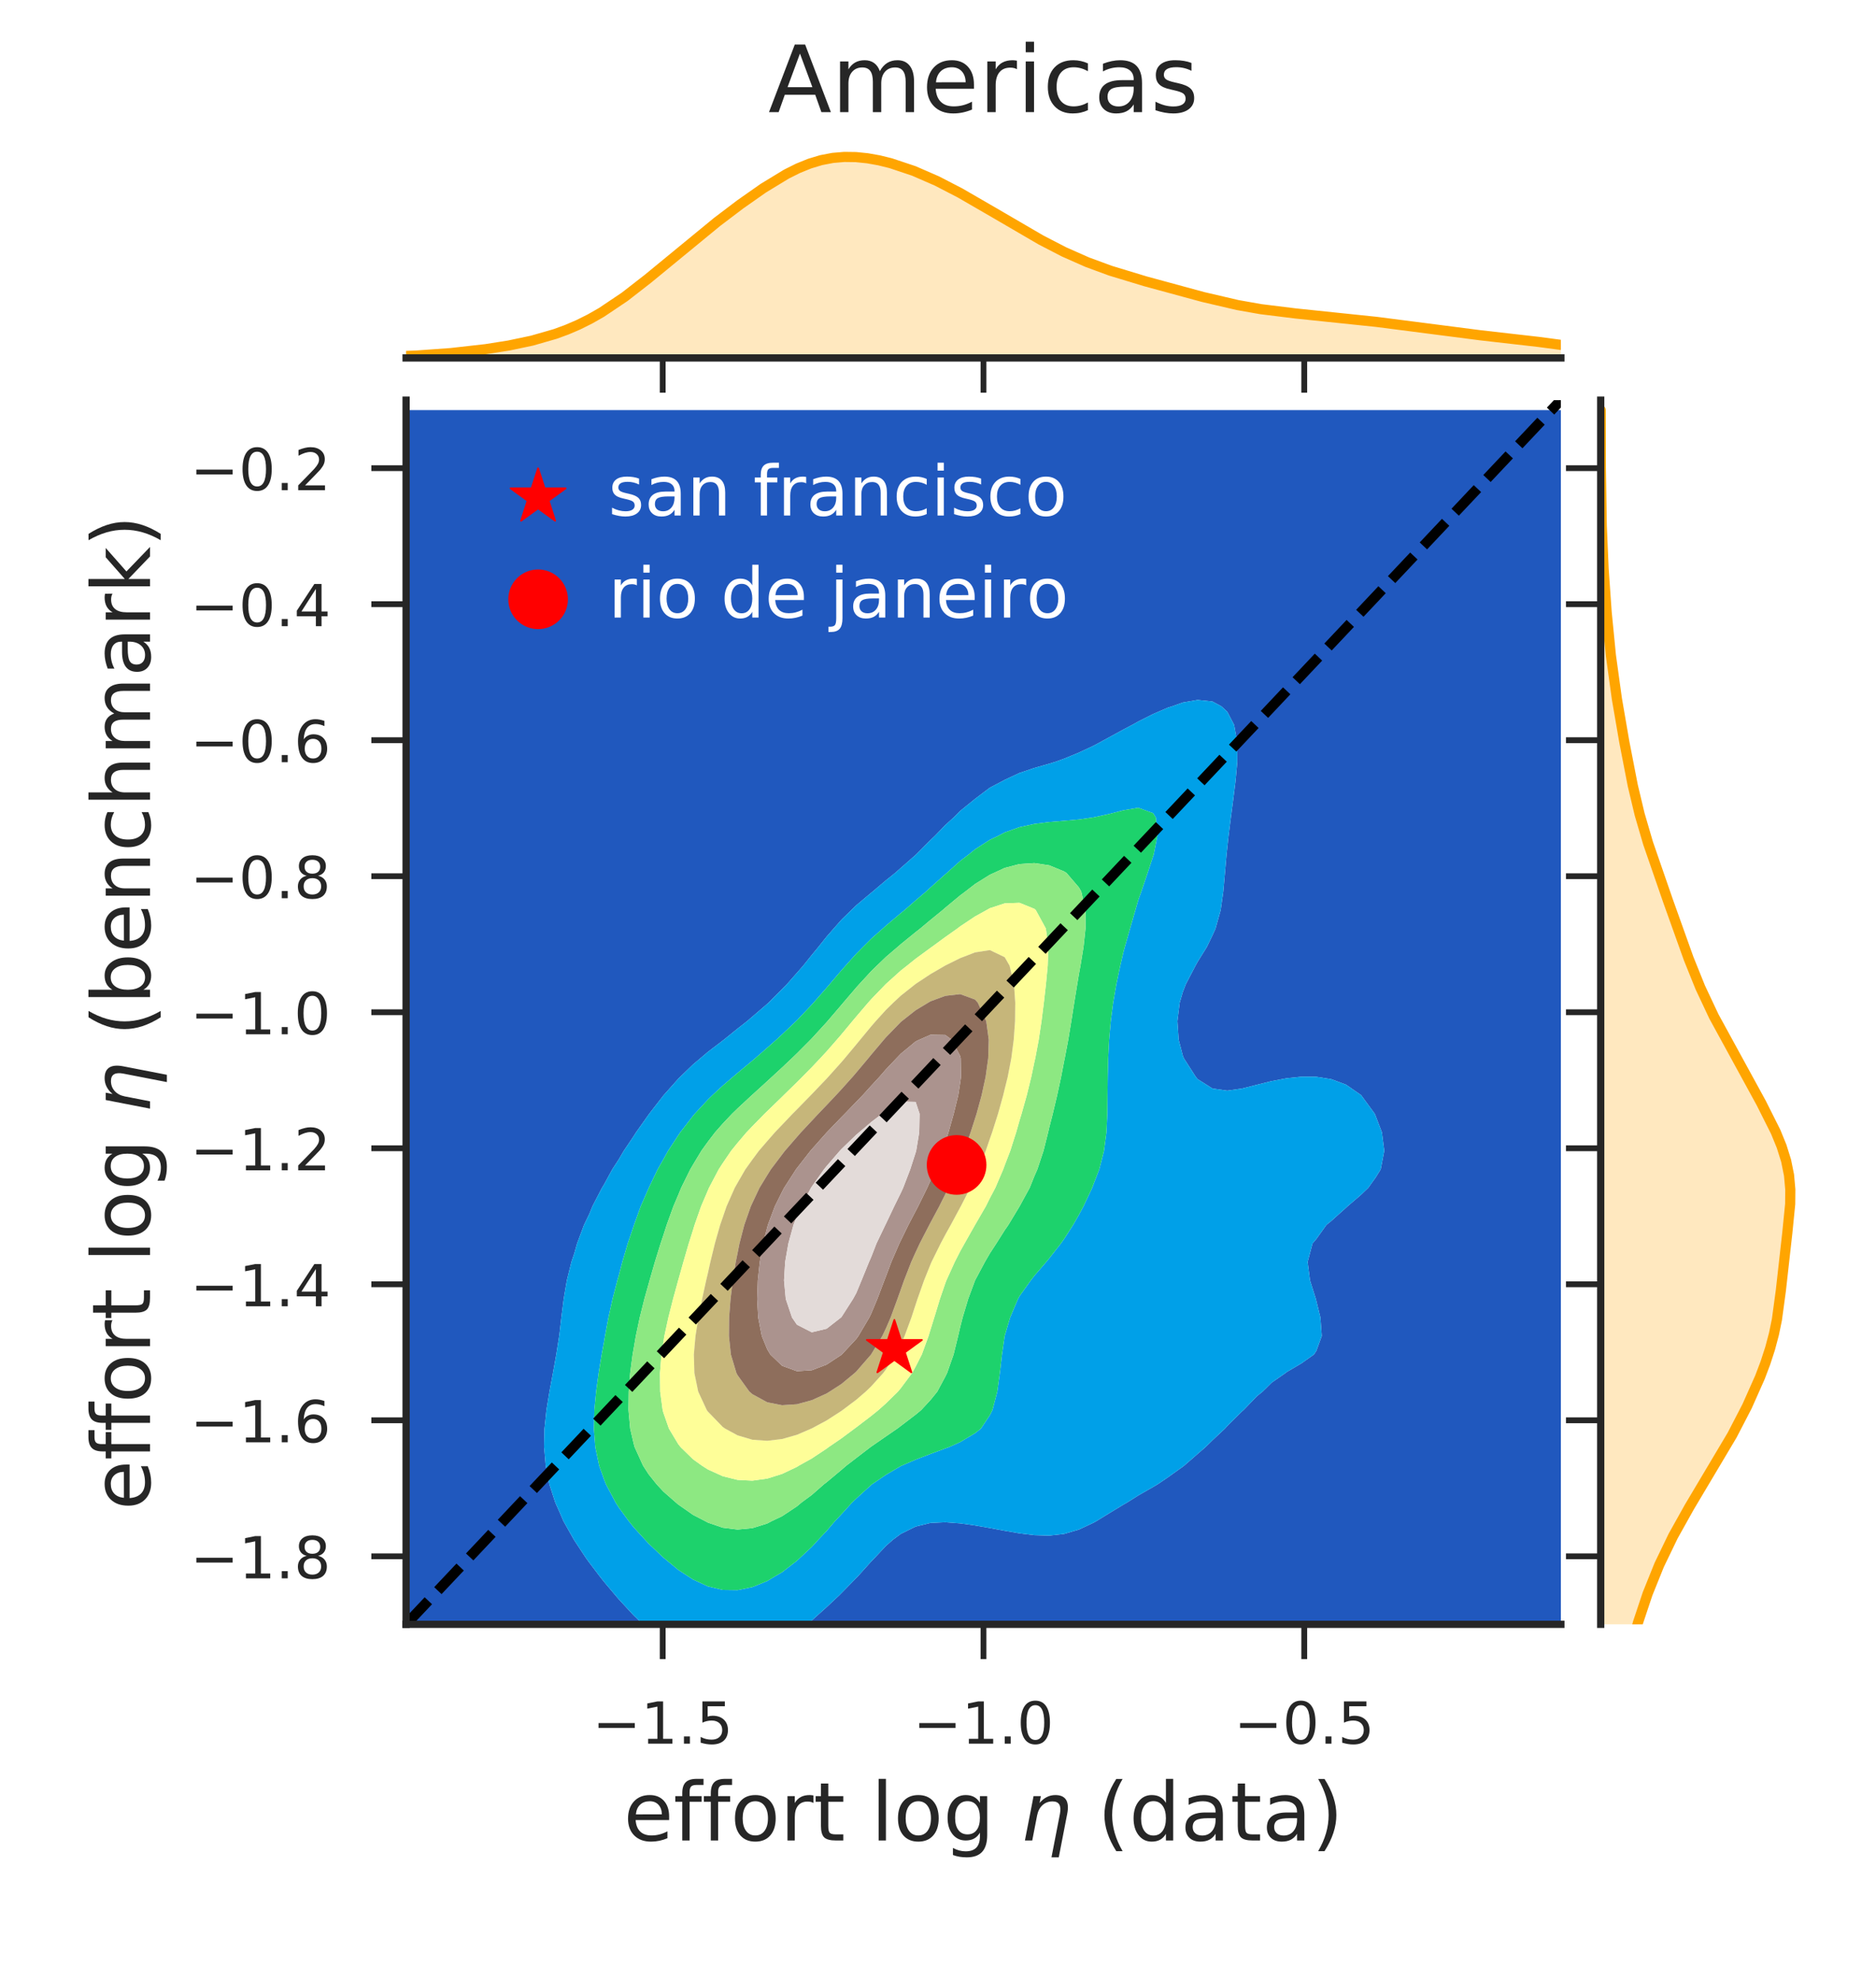 <?xml version="1.0" encoding="utf-8" standalone="no"?>
<!DOCTYPE svg PUBLIC "-//W3C//DTD SVG 1.1//EN"
  "http://www.w3.org/Graphics/SVG/1.1/DTD/svg11.dtd">
<!-- Created with matplotlib (http://matplotlib.org/) -->
<svg height="342pt" version="1.1" viewBox="0 0 324 342" width="324pt" xmlns="http://www.w3.org/2000/svg" xmlns:xlink="http://www.w3.org/1999/xlink">
 <defs>
  <style type="text/css">
*{stroke-linecap:butt;stroke-linejoin:round;}
  </style>
 </defs>
 <g id="figure_1">
  <g id="patch_1">
   <path d="M -0 342.822 
L 324.04 342.822 
L 324.04 0 
L -0 0 
z
" style="fill:#ffffff;"/>
  </g>
  <g id="axes_1">
   <g id="patch_2">
    <path d="M 70.135 280.438 
L 269.576 280.438 
L 269.576 69.085 
L 70.135 69.085 
z
" style="fill:#ffffff;"/>
   </g>
   <g id="matplotlib.axis_1">
    <g id="xtick_1">
     <g id="line2d_1">
      <defs>
       <path d="M 0 0 
L 0 6 
" id="m779ddb1647" style="stroke:#262626;"/>
      </defs>
      <g>
       <use style="fill:#262626;stroke:#262626;" x="114.455" xlink:href="#m779ddb1647" y="280.438"/>
      </g>
     </g>
     <g id="text_1">
      <!-- −1.5 -->
      <defs>
       <path d="M 10.594 35.5 
L 73.188 35.5 
L 73.188 27.203 
L 10.594 27.203 
z
" id="DejaVuSans-2212"/>
       <path d="M 12.406 8.297 
L 28.516 8.297 
L 28.516 63.922 
L 10.984 60.406 
L 10.984 69.391 
L 28.422 72.906 
L 38.281 72.906 
L 38.281 8.297 
L 54.391 8.297 
L 54.391 0 
L 12.406 0 
z
" id="DejaVuSans-31"/>
       <path d="M 10.688 12.406 
L 21 12.406 
L 21 0 
L 10.688 0 
z
" id="DejaVuSans-2e"/>
       <path d="M 10.797 72.906 
L 49.516 72.906 
L 49.516 64.594 
L 19.828 64.594 
L 19.828 46.734 
Q 21.969 47.469 24.109 47.828 
Q 26.266 48.188 28.422 48.188 
Q 40.625 48.188 47.75 41.5 
Q 54.891 34.812 54.891 23.391 
Q 54.891 11.625 47.562 5.094 
Q 40.234 -1.422 26.906 -1.422 
Q 22.312 -1.422 17.547 -0.641 
Q 12.797 0.141 7.719 1.703 
L 7.719 11.625 
Q 12.109 9.234 16.797 8.062 
Q 21.484 6.891 26.703 6.891 
Q 35.156 6.891 40.078 11.328 
Q 45.016 15.766 45.016 23.391 
Q 45.016 31 40.078 35.438 
Q 35.156 39.891 26.703 39.891 
Q 22.75 39.891 18.812 39.016 
Q 14.891 38.141 10.797 36.281 
z
" id="DejaVuSans-35"/>
      </defs>
      <g style="fill:#262626;" transform="translate(102.314 301.036)scale(0.1 -0.1)">
       <use xlink:href="#DejaVuSans-2212"/>
       <use x="83.789" xlink:href="#DejaVuSans-31"/>
       <use x="147.412" xlink:href="#DejaVuSans-2e"/>
       <use x="179.199" xlink:href="#DejaVuSans-35"/>
      </g>
     </g>
    </g>
    <g id="xtick_2">
     <g id="line2d_2">
      <g>
       <use style="fill:#262626;stroke:#262626;" x="169.856" xlink:href="#m779ddb1647" y="280.438"/>
      </g>
     </g>
     <g id="text_2">
      <!-- −1.0 -->
      <defs>
       <path d="M 31.781 66.406 
Q 24.172 66.406 20.328 58.906 
Q 16.5 51.422 16.5 36.375 
Q 16.5 21.391 20.328 13.891 
Q 24.172 6.391 31.781 6.391 
Q 39.453 6.391 43.281 13.891 
Q 47.125 21.391 47.125 36.375 
Q 47.125 51.422 43.281 58.906 
Q 39.453 66.406 31.781 66.406 
M 31.781 74.219 
Q 44.047 74.219 50.516 64.516 
Q 56.984 54.828 56.984 36.375 
Q 56.984 17.969 50.516 8.266 
Q 44.047 -1.422 31.781 -1.422 
Q 19.531 -1.422 13.062 8.266 
Q 6.594 17.969 6.594 36.375 
Q 6.594 54.828 13.062 64.516 
Q 19.531 74.219 31.781 74.219 
" id="DejaVuSans-30"/>
      </defs>
      <g style="fill:#262626;" transform="translate(157.714 301.036)scale(0.1 -0.1)">
       <use xlink:href="#DejaVuSans-2212"/>
       <use x="83.789" xlink:href="#DejaVuSans-31"/>
       <use x="147.412" xlink:href="#DejaVuSans-2e"/>
       <use x="179.199" xlink:href="#DejaVuSans-30"/>
      </g>
     </g>
    </g>
    <g id="xtick_3">
     <g id="line2d_3">
      <g>
       <use style="fill:#262626;stroke:#262626;" x="225.256" xlink:href="#m779ddb1647" y="280.438"/>
      </g>
     </g>
     <g id="text_3">
      <!-- −0.5 -->
      <g style="fill:#262626;" transform="translate(213.115 301.036)scale(0.1 -0.1)">
       <use xlink:href="#DejaVuSans-2212"/>
       <use x="83.789" xlink:href="#DejaVuSans-30"/>
       <use x="147.412" xlink:href="#DejaVuSans-2e"/>
       <use x="179.199" xlink:href="#DejaVuSans-35"/>
      </g>
     </g>
    </g>
    <g id="text_4">
     <!-- effort log $\eta$ (data) -->
     <defs>
      <path d="M 56.203 29.594 
L 56.203 25.203 
L 14.891 25.203 
Q 15.484 15.922 20.484 11.062 
Q 25.484 6.203 34.422 6.203 
Q 39.594 6.203 44.453 7.469 
Q 49.312 8.734 54.109 11.281 
L 54.109 2.781 
Q 49.266 0.734 44.188 -0.344 
Q 39.109 -1.422 33.891 -1.422 
Q 20.797 -1.422 13.156 6.188 
Q 5.516 13.812 5.516 26.812 
Q 5.516 40.234 12.766 48.109 
Q 20.016 56 32.328 56 
Q 43.359 56 49.781 48.891 
Q 56.203 41.797 56.203 29.594 
M 47.219 32.234 
Q 47.125 39.594 43.094 43.984 
Q 39.062 48.391 32.422 48.391 
Q 24.906 48.391 20.391 44.141 
Q 15.875 39.891 15.188 32.172 
z
" id="DejaVuSans-65"/>
      <path d="M 37.109 75.984 
L 37.109 68.5 
L 28.516 68.5 
Q 23.688 68.5 21.797 66.547 
Q 19.922 64.594 19.922 59.516 
L 19.922 54.688 
L 34.719 54.688 
L 34.719 47.703 
L 19.922 47.703 
L 19.922 0 
L 10.891 0 
L 10.891 47.703 
L 2.297 47.703 
L 2.297 54.688 
L 10.891 54.688 
L 10.891 58.5 
Q 10.891 67.625 15.141 71.797 
Q 19.391 75.984 28.609 75.984 
z
" id="DejaVuSans-66"/>
      <path d="M 30.609 48.391 
Q 23.391 48.391 19.188 42.75 
Q 14.984 37.109 14.984 27.297 
Q 14.984 17.484 19.156 11.844 
Q 23.344 6.203 30.609 6.203 
Q 37.797 6.203 41.984 11.859 
Q 46.188 17.531 46.188 27.297 
Q 46.188 37.016 41.984 42.703 
Q 37.797 48.391 30.609 48.391 
M 30.609 56 
Q 42.328 56 49.016 48.375 
Q 55.719 40.766 55.719 27.297 
Q 55.719 13.875 49.016 6.219 
Q 42.328 -1.422 30.609 -1.422 
Q 18.844 -1.422 12.172 6.219 
Q 5.516 13.875 5.516 27.297 
Q 5.516 40.766 12.172 48.375 
Q 18.844 56 30.609 56 
" id="DejaVuSans-6f"/>
      <path d="M 41.109 46.297 
Q 39.594 47.172 37.812 47.578 
Q 36.031 48 33.891 48 
Q 26.266 48 22.188 43.047 
Q 18.109 38.094 18.109 28.812 
L 18.109 0 
L 9.078 0 
L 9.078 54.688 
L 18.109 54.688 
L 18.109 46.188 
Q 20.953 51.172 25.484 53.578 
Q 30.031 56 36.531 56 
Q 37.453 56 38.578 55.875 
Q 39.703 55.766 41.062 55.516 
z
" id="DejaVuSans-72"/>
      <path d="M 18.312 70.219 
L 18.312 54.688 
L 36.812 54.688 
L 36.812 47.703 
L 18.312 47.703 
L 18.312 18.016 
Q 18.312 11.328 20.141 9.422 
Q 21.969 7.516 27.594 7.516 
L 36.812 7.516 
L 36.812 0 
L 27.594 0 
Q 17.188 0 13.234 3.875 
Q 9.281 7.766 9.281 18.016 
L 9.281 47.703 
L 2.688 47.703 
L 2.688 54.688 
L 9.281 54.688 
L 9.281 70.219 
z
" id="DejaVuSans-74"/>
      <path id="DejaVuSans-20"/>
      <path d="M 9.422 75.984 
L 18.406 75.984 
L 18.406 0 
L 9.422 0 
z
" id="DejaVuSans-6c"/>
      <path d="M 45.406 27.984 
Q 45.406 37.75 41.375 43.109 
Q 37.359 48.484 30.078 48.484 
Q 22.859 48.484 18.828 43.109 
Q 14.797 37.75 14.797 27.984 
Q 14.797 18.266 18.828 12.891 
Q 22.859 7.516 30.078 7.516 
Q 37.359 7.516 41.375 12.891 
Q 45.406 18.266 45.406 27.984 
M 54.391 6.781 
Q 54.391 -7.172 48.188 -13.984 
Q 42 -20.797 29.203 -20.797 
Q 24.469 -20.797 20.266 -20.094 
Q 16.062 -19.391 12.109 -17.922 
L 12.109 -9.188 
Q 16.062 -11.328 19.922 -12.344 
Q 23.781 -13.375 27.781 -13.375 
Q 36.625 -13.375 41.016 -8.766 
Q 45.406 -4.156 45.406 5.172 
L 45.406 9.625 
Q 42.625 4.781 38.281 2.391 
Q 33.938 0 27.875 0 
Q 17.828 0 11.672 7.656 
Q 5.516 15.328 5.516 27.984 
Q 5.516 40.672 11.672 48.328 
Q 17.828 56 27.875 56 
Q 33.938 56 38.281 53.609 
Q 42.625 51.219 45.406 46.391 
L 45.406 54.688 
L 54.391 54.688 
z
" id="DejaVuSans-67"/>
      <path d="M 57.859 33.016 
L 47.406 -20.797 
L 38.422 -20.797 
L 48.828 32.719 
Q 50.344 40.484 48.047 44.344 
Q 45.797 48.188 39.75 48.188 
Q 32.469 48.188 27.344 43.562 
Q 22.266 38.922 20.703 30.906 
L 14.703 0 
L 5.672 0 
L 16.312 54.688 
L 25.344 54.688 
L 23.688 46.188 
Q 27.828 51.125 32.719 53.562 
Q 37.547 56 43.266 56 
Q 52.688 56 56.391 50.203 
Q 60.062 44.344 57.859 33.016 
" id="DejaVuSans-Oblique-3b7"/>
      <path d="M 31 75.875 
Q 24.469 64.656 21.281 53.656 
Q 18.109 42.672 18.109 31.391 
Q 18.109 20.125 21.312 9.062 
Q 24.516 -2 31 -13.188 
L 23.188 -13.188 
Q 15.875 -1.703 12.234 9.375 
Q 8.594 20.453 8.594 31.391 
Q 8.594 42.281 12.203 53.312 
Q 15.828 64.359 23.188 75.875 
z
" id="DejaVuSans-28"/>
      <path d="M 45.406 46.391 
L 45.406 75.984 
L 54.391 75.984 
L 54.391 0 
L 45.406 0 
L 45.406 8.203 
Q 42.578 3.328 38.25 0.953 
Q 33.938 -1.422 27.875 -1.422 
Q 17.969 -1.422 11.734 6.484 
Q 5.516 14.406 5.516 27.297 
Q 5.516 40.188 11.734 48.094 
Q 17.969 56 27.875 56 
Q 33.938 56 38.25 53.625 
Q 42.578 51.266 45.406 46.391 
M 14.797 27.297 
Q 14.797 17.391 18.875 11.75 
Q 22.953 6.109 30.078 6.109 
Q 37.203 6.109 41.297 11.75 
Q 45.406 17.391 45.406 27.297 
Q 45.406 37.203 41.297 42.844 
Q 37.203 48.484 30.078 48.484 
Q 22.953 48.484 18.875 42.844 
Q 14.797 37.203 14.797 27.297 
" id="DejaVuSans-64"/>
      <path d="M 34.281 27.484 
Q 23.391 27.484 19.188 25 
Q 14.984 22.516 14.984 16.5 
Q 14.984 11.719 18.141 8.906 
Q 21.297 6.109 26.703 6.109 
Q 34.188 6.109 38.703 11.406 
Q 43.219 16.703 43.219 25.484 
L 43.219 27.484 
z
M 52.203 31.203 
L 52.203 0 
L 43.219 0 
L 43.219 8.297 
Q 40.141 3.328 35.547 0.953 
Q 30.953 -1.422 24.312 -1.422 
Q 15.922 -1.422 10.953 3.297 
Q 6 8.016 6 15.922 
Q 6 25.141 12.172 29.828 
Q 18.359 34.516 30.609 34.516 
L 43.219 34.516 
L 43.219 35.406 
Q 43.219 41.609 39.141 45 
Q 35.062 48.391 27.688 48.391 
Q 23 48.391 18.547 47.266 
Q 14.109 46.141 10.016 43.891 
L 10.016 52.203 
Q 14.938 54.109 19.578 55.047 
Q 24.219 56 28.609 56 
Q 40.484 56 46.344 49.844 
Q 52.203 43.703 52.203 31.203 
" id="DejaVuSans-61"/>
      <path d="M 8.016 75.875 
L 15.828 75.875 
Q 23.141 64.359 26.781 53.312 
Q 30.422 42.281 30.422 31.391 
Q 30.422 20.453 26.781 9.375 
Q 23.141 -1.703 15.828 -13.188 
L 8.016 -13.188 
Q 14.5 -2 17.703 9.062 
Q 20.906 20.125 20.906 31.391 
Q 20.906 42.672 17.703 53.656 
Q 14.5 64.656 8.016 75.875 
" id="DejaVuSans-29"/>
     </defs>
     <g style="fill:#262626;" transform="translate(107.696 317.756)scale(0.14 -0.14)">
      <use transform="translate(0 0.016)" xlink:href="#DejaVuSans-65"/>
      <use transform="translate(61.523 0.016)" xlink:href="#DejaVuSans-66"/>
      <use transform="translate(96.729 0.016)" xlink:href="#DejaVuSans-66"/>
      <use transform="translate(131.934 0.016)" xlink:href="#DejaVuSans-6f"/>
      <use transform="translate(193.115 0.016)" xlink:href="#DejaVuSans-72"/>
      <use transform="translate(234.229 0.016)" xlink:href="#DejaVuSans-74"/>
      <use transform="translate(273.438 0.016)" xlink:href="#DejaVuSans-20"/>
      <use transform="translate(305.225 0.016)" xlink:href="#DejaVuSans-6c"/>
      <use transform="translate(333.008 0.016)" xlink:href="#DejaVuSans-6f"/>
      <use transform="translate(394.189 0.016)" xlink:href="#DejaVuSans-67"/>
      <use transform="translate(457.666 0.016)" xlink:href="#DejaVuSans-20"/>
      <use transform="translate(489.453 0.016)" xlink:href="#DejaVuSans-Oblique-3b7"/>
      <use transform="translate(552.832 0.016)" xlink:href="#DejaVuSans-20"/>
      <use transform="translate(584.619 0.016)" xlink:href="#DejaVuSans-28"/>
      <use transform="translate(623.633 0.016)" xlink:href="#DejaVuSans-64"/>
      <use transform="translate(687.109 0.016)" xlink:href="#DejaVuSans-61"/>
      <use transform="translate(748.389 0.016)" xlink:href="#DejaVuSans-74"/>
      <use transform="translate(787.598 0.016)" xlink:href="#DejaVuSans-61"/>
      <use transform="translate(848.877 0.016)" xlink:href="#DejaVuSans-29"/>
     </g>
    </g>
   </g>
   <g id="matplotlib.axis_2">
    <g id="ytick_1">
     <g id="line2d_4">
      <defs>
       <path d="M 0 0 
L -6 0 
" id="m99501c9804" style="stroke:#262626;"/>
      </defs>
      <g>
       <use style="fill:#262626;stroke:#262626;" x="70.135" xlink:href="#m99501c9804" y="268.696"/>
      </g>
     </g>
     <g id="text_5">
      <!-- −1.8 -->
      <defs>
       <path d="M 31.781 34.625 
Q 24.75 34.625 20.719 30.859 
Q 16.703 27.094 16.703 20.516 
Q 16.703 13.922 20.719 10.156 
Q 24.75 6.391 31.781 6.391 
Q 38.812 6.391 42.859 10.172 
Q 46.922 13.969 46.922 20.516 
Q 46.922 27.094 42.891 30.859 
Q 38.875 34.625 31.781 34.625 
M 21.922 38.812 
Q 15.578 40.375 12.031 44.719 
Q 8.5 49.078 8.5 55.328 
Q 8.5 64.062 14.719 69.141 
Q 20.953 74.219 31.781 74.219 
Q 42.672 74.219 48.875 69.141 
Q 55.078 64.062 55.078 55.328 
Q 55.078 49.078 51.531 44.719 
Q 48 40.375 41.703 38.812 
Q 48.828 37.156 52.797 32.312 
Q 56.781 27.484 56.781 20.516 
Q 56.781 9.906 50.312 4.234 
Q 43.844 -1.422 31.781 -1.422 
Q 19.734 -1.422 13.25 4.234 
Q 6.781 9.906 6.781 20.516 
Q 6.781 27.484 10.781 32.312 
Q 14.797 37.156 21.922 38.812 
M 18.312 54.391 
Q 18.312 48.734 21.844 45.562 
Q 25.391 42.391 31.781 42.391 
Q 38.141 42.391 41.719 45.562 
Q 45.312 48.734 45.312 54.391 
Q 45.312 60.062 41.719 63.234 
Q 38.141 66.406 31.781 66.406 
Q 25.391 66.406 21.844 63.234 
Q 18.312 60.062 18.312 54.391 
" id="DejaVuSans-38"/>
      </defs>
      <g style="fill:#262626;" transform="translate(32.852 272.495)scale(0.1 -0.1)">
       <use xlink:href="#DejaVuSans-2212"/>
       <use x="83.789" xlink:href="#DejaVuSans-31"/>
       <use x="147.412" xlink:href="#DejaVuSans-2e"/>
       <use x="179.199" xlink:href="#DejaVuSans-38"/>
      </g>
     </g>
    </g>
    <g id="ytick_2">
     <g id="line2d_5">
      <g>
       <use style="fill:#262626;stroke:#262626;" x="70.135" xlink:href="#m99501c9804" y="245.212"/>
      </g>
     </g>
     <g id="text_6">
      <!-- −1.6 -->
      <defs>
       <path d="M 33.016 40.375 
Q 26.375 40.375 22.484 35.828 
Q 18.609 31.297 18.609 23.391 
Q 18.609 15.531 22.484 10.953 
Q 26.375 6.391 33.016 6.391 
Q 39.656 6.391 43.531 10.953 
Q 47.406 15.531 47.406 23.391 
Q 47.406 31.297 43.531 35.828 
Q 39.656 40.375 33.016 40.375 
M 52.594 71.297 
L 52.594 62.312 
Q 48.875 64.062 45.094 64.984 
Q 41.312 65.922 37.594 65.922 
Q 27.828 65.922 22.672 59.328 
Q 17.531 52.734 16.797 39.406 
Q 19.672 43.656 24.016 45.922 
Q 28.375 48.188 33.594 48.188 
Q 44.578 48.188 50.953 41.516 
Q 57.328 34.859 57.328 23.391 
Q 57.328 12.156 50.688 5.359 
Q 44.047 -1.422 33.016 -1.422 
Q 20.359 -1.422 13.672 8.266 
Q 6.984 17.969 6.984 36.375 
Q 6.984 53.656 15.188 63.938 
Q 23.391 74.219 37.203 74.219 
Q 40.922 74.219 44.703 73.484 
Q 48.484 72.75 52.594 71.297 
" id="DejaVuSans-36"/>
      </defs>
      <g style="fill:#262626;" transform="translate(32.852 249.011)scale(0.1 -0.1)">
       <use xlink:href="#DejaVuSans-2212"/>
       <use x="83.789" xlink:href="#DejaVuSans-31"/>
       <use x="147.412" xlink:href="#DejaVuSans-2e"/>
       <use x="179.199" xlink:href="#DejaVuSans-36"/>
      </g>
     </g>
    </g>
    <g id="ytick_3">
     <g id="line2d_6">
      <g>
       <use style="fill:#262626;stroke:#262626;" x="70.135" xlink:href="#m99501c9804" y="221.729"/>
      </g>
     </g>
     <g id="text_7">
      <!-- −1.4 -->
      <defs>
       <path d="M 37.797 64.312 
L 12.891 25.391 
L 37.797 25.391 
z
M 35.203 72.906 
L 47.609 72.906 
L 47.609 25.391 
L 58.016 25.391 
L 58.016 17.188 
L 47.609 17.188 
L 47.609 0 
L 37.797 0 
L 37.797 17.188 
L 4.891 17.188 
L 4.891 26.703 
z
" id="DejaVuSans-34"/>
      </defs>
      <g style="fill:#262626;" transform="translate(32.852 225.528)scale(0.1 -0.1)">
       <use xlink:href="#DejaVuSans-2212"/>
       <use x="83.789" xlink:href="#DejaVuSans-31"/>
       <use x="147.412" xlink:href="#DejaVuSans-2e"/>
       <use x="179.199" xlink:href="#DejaVuSans-34"/>
      </g>
     </g>
    </g>
    <g id="ytick_4">
     <g id="line2d_7">
      <g>
       <use style="fill:#262626;stroke:#262626;" x="70.135" xlink:href="#m99501c9804" y="198.245"/>
      </g>
     </g>
     <g id="text_8">
      <!-- −1.2 -->
      <defs>
       <path d="M 19.188 8.297 
L 53.609 8.297 
L 53.609 0 
L 7.328 0 
L 7.328 8.297 
Q 12.938 14.109 22.625 23.891 
Q 32.328 33.688 34.812 36.531 
Q 39.547 41.844 41.422 45.531 
Q 43.312 49.219 43.312 52.781 
Q 43.312 58.594 39.234 62.25 
Q 35.156 65.922 28.609 65.922 
Q 23.969 65.922 18.812 64.312 
Q 13.672 62.703 7.812 59.422 
L 7.812 69.391 
Q 13.766 71.781 18.938 73 
Q 24.125 74.219 28.422 74.219 
Q 39.75 74.219 46.484 68.547 
Q 53.219 62.891 53.219 53.422 
Q 53.219 48.922 51.531 44.891 
Q 49.859 40.875 45.406 35.406 
Q 44.188 33.984 37.641 27.219 
Q 31.109 20.453 19.188 8.297 
" id="DejaVuSans-32"/>
      </defs>
      <g style="fill:#262626;" transform="translate(32.852 202.044)scale(0.1 -0.1)">
       <use xlink:href="#DejaVuSans-2212"/>
       <use x="83.789" xlink:href="#DejaVuSans-31"/>
       <use x="147.412" xlink:href="#DejaVuSans-2e"/>
       <use x="179.199" xlink:href="#DejaVuSans-32"/>
      </g>
     </g>
    </g>
    <g id="ytick_5">
     <g id="line2d_8">
      <g>
       <use style="fill:#262626;stroke:#262626;" x="70.135" xlink:href="#m99501c9804" y="174.762"/>
      </g>
     </g>
     <g id="text_9">
      <!-- −1.0 -->
      <g style="fill:#262626;" transform="translate(32.852 178.561)scale(0.1 -0.1)">
       <use xlink:href="#DejaVuSans-2212"/>
       <use x="83.789" xlink:href="#DejaVuSans-31"/>
       <use x="147.412" xlink:href="#DejaVuSans-2e"/>
       <use x="179.199" xlink:href="#DejaVuSans-30"/>
      </g>
     </g>
    </g>
    <g id="ytick_6">
     <g id="line2d_9">
      <g>
       <use style="fill:#262626;stroke:#262626;" x="70.135" xlink:href="#m99501c9804" y="151.278"/>
      </g>
     </g>
     <g id="text_10">
      <!-- −0.8 -->
      <g style="fill:#262626;" transform="translate(32.852 155.077)scale(0.1 -0.1)">
       <use xlink:href="#DejaVuSans-2212"/>
       <use x="83.789" xlink:href="#DejaVuSans-30"/>
       <use x="147.412" xlink:href="#DejaVuSans-2e"/>
       <use x="179.199" xlink:href="#DejaVuSans-38"/>
      </g>
     </g>
    </g>
    <g id="ytick_7">
     <g id="line2d_10">
      <g>
       <use style="fill:#262626;stroke:#262626;" x="70.135" xlink:href="#m99501c9804" y="127.794"/>
      </g>
     </g>
     <g id="text_11">
      <!-- −0.6 -->
      <g style="fill:#262626;" transform="translate(32.852 131.594)scale(0.1 -0.1)">
       <use xlink:href="#DejaVuSans-2212"/>
       <use x="83.789" xlink:href="#DejaVuSans-30"/>
       <use x="147.412" xlink:href="#DejaVuSans-2e"/>
       <use x="179.199" xlink:href="#DejaVuSans-36"/>
      </g>
     </g>
    </g>
    <g id="ytick_8">
     <g id="line2d_11">
      <g>
       <use style="fill:#262626;stroke:#262626;" x="70.135" xlink:href="#m99501c9804" y="104.311"/>
      </g>
     </g>
     <g id="text_12">
      <!-- −0.4 -->
      <g style="fill:#262626;" transform="translate(32.852 108.11)scale(0.1 -0.1)">
       <use xlink:href="#DejaVuSans-2212"/>
       <use x="83.789" xlink:href="#DejaVuSans-30"/>
       <use x="147.412" xlink:href="#DejaVuSans-2e"/>
       <use x="179.199" xlink:href="#DejaVuSans-34"/>
      </g>
     </g>
    </g>
    <g id="ytick_9">
     <g id="line2d_12">
      <g>
       <use style="fill:#262626;stroke:#262626;" x="70.135" xlink:href="#m99501c9804" y="80.827"/>
      </g>
     </g>
     <g id="text_13">
      <!-- −0.2 -->
      <g style="fill:#262626;" transform="translate(32.852 84.626)scale(0.1 -0.1)">
       <use xlink:href="#DejaVuSans-2212"/>
       <use x="83.789" xlink:href="#DejaVuSans-30"/>
       <use x="147.412" xlink:href="#DejaVuSans-2e"/>
       <use x="179.199" xlink:href="#DejaVuSans-32"/>
      </g>
     </g>
    </g>
    <g id="text_14">
     <!-- effort log $\eta$ (benchmark) -->
     <defs>
      <path d="M 48.688 27.297 
Q 48.688 37.203 44.609 42.844 
Q 40.531 48.484 33.406 48.484 
Q 26.266 48.484 22.188 42.844 
Q 18.109 37.203 18.109 27.297 
Q 18.109 17.391 22.188 11.75 
Q 26.266 6.109 33.406 6.109 
Q 40.531 6.109 44.609 11.75 
Q 48.688 17.391 48.688 27.297 
M 18.109 46.391 
Q 20.953 51.266 25.266 53.625 
Q 29.594 56 35.594 56 
Q 45.562 56 51.781 48.094 
Q 58.016 40.188 58.016 27.297 
Q 58.016 14.406 51.781 6.484 
Q 45.562 -1.422 35.594 -1.422 
Q 29.594 -1.422 25.266 0.953 
Q 20.953 3.328 18.109 8.203 
L 18.109 0 
L 9.078 0 
L 9.078 75.984 
L 18.109 75.984 
z
" id="DejaVuSans-62"/>
      <path d="M 54.891 33.016 
L 54.891 0 
L 45.906 0 
L 45.906 32.719 
Q 45.906 40.484 42.875 44.328 
Q 39.844 48.188 33.797 48.188 
Q 26.516 48.188 22.312 43.547 
Q 18.109 38.922 18.109 30.906 
L 18.109 0 
L 9.078 0 
L 9.078 54.688 
L 18.109 54.688 
L 18.109 46.188 
Q 21.344 51.125 25.703 53.562 
Q 30.078 56 35.797 56 
Q 45.219 56 50.047 50.172 
Q 54.891 44.344 54.891 33.016 
" id="DejaVuSans-6e"/>
      <path d="M 48.781 52.594 
L 48.781 44.188 
Q 44.969 46.297 41.141 47.344 
Q 37.312 48.391 33.406 48.391 
Q 24.656 48.391 19.812 42.844 
Q 14.984 37.312 14.984 27.297 
Q 14.984 17.281 19.812 11.734 
Q 24.656 6.203 33.406 6.203 
Q 37.312 6.203 41.141 7.25 
Q 44.969 8.297 48.781 10.406 
L 48.781 2.094 
Q 45.016 0.344 40.984 -0.531 
Q 36.969 -1.422 32.422 -1.422 
Q 20.062 -1.422 12.781 6.344 
Q 5.516 14.109 5.516 27.297 
Q 5.516 40.672 12.859 48.328 
Q 20.219 56 33.016 56 
Q 37.156 56 41.109 55.141 
Q 45.062 54.297 48.781 52.594 
" id="DejaVuSans-63"/>
      <path d="M 54.891 33.016 
L 54.891 0 
L 45.906 0 
L 45.906 32.719 
Q 45.906 40.484 42.875 44.328 
Q 39.844 48.188 33.797 48.188 
Q 26.516 48.188 22.312 43.547 
Q 18.109 38.922 18.109 30.906 
L 18.109 0 
L 9.078 0 
L 9.078 75.984 
L 18.109 75.984 
L 18.109 46.188 
Q 21.344 51.125 25.703 53.562 
Q 30.078 56 35.797 56 
Q 45.219 56 50.047 50.172 
Q 54.891 44.344 54.891 33.016 
" id="DejaVuSans-68"/>
      <path d="M 52 44.188 
Q 55.375 50.25 60.062 53.125 
Q 64.75 56 71.094 56 
Q 79.641 56 84.281 50.016 
Q 88.922 44.047 88.922 33.016 
L 88.922 0 
L 79.891 0 
L 79.891 32.719 
Q 79.891 40.578 77.094 44.375 
Q 74.312 48.188 68.609 48.188 
Q 61.625 48.188 57.562 43.547 
Q 53.516 38.922 53.516 30.906 
L 53.516 0 
L 44.484 0 
L 44.484 32.719 
Q 44.484 40.625 41.703 44.406 
Q 38.922 48.188 33.109 48.188 
Q 26.219 48.188 22.156 43.531 
Q 18.109 38.875 18.109 30.906 
L 18.109 0 
L 9.078 0 
L 9.078 54.688 
L 18.109 54.688 
L 18.109 46.188 
Q 21.188 51.219 25.484 53.609 
Q 29.781 56 35.688 56 
Q 41.656 56 45.828 52.969 
Q 50 49.953 52 44.188 
" id="DejaVuSans-6d"/>
      <path d="M 9.078 75.984 
L 18.109 75.984 
L 18.109 31.109 
L 44.922 54.688 
L 56.391 54.688 
L 27.391 29.109 
L 57.625 0 
L 45.906 0 
L 18.109 26.703 
L 18.109 0 
L 9.078 0 
z
" id="DejaVuSans-6b"/>
     </defs>
     <g style="fill:#262626;" transform="translate(25.912 260.721)rotate(-90)scale(0.14 -0.14)">
      <use transform="translate(0 0.016)" xlink:href="#DejaVuSans-65"/>
      <use transform="translate(61.523 0.016)" xlink:href="#DejaVuSans-66"/>
      <use transform="translate(96.729 0.016)" xlink:href="#DejaVuSans-66"/>
      <use transform="translate(131.934 0.016)" xlink:href="#DejaVuSans-6f"/>
      <use transform="translate(193.115 0.016)" xlink:href="#DejaVuSans-72"/>
      <use transform="translate(234.229 0.016)" xlink:href="#DejaVuSans-74"/>
      <use transform="translate(273.438 0.016)" xlink:href="#DejaVuSans-20"/>
      <use transform="translate(305.225 0.016)" xlink:href="#DejaVuSans-6c"/>
      <use transform="translate(333.008 0.016)" xlink:href="#DejaVuSans-6f"/>
      <use transform="translate(394.189 0.016)" xlink:href="#DejaVuSans-67"/>
      <use transform="translate(457.666 0.016)" xlink:href="#DejaVuSans-20"/>
      <use transform="translate(489.453 0.016)" xlink:href="#DejaVuSans-Oblique-3b7"/>
      <use transform="translate(552.832 0.016)" xlink:href="#DejaVuSans-20"/>
      <use transform="translate(584.619 0.016)" xlink:href="#DejaVuSans-28"/>
      <use transform="translate(623.633 0.016)" xlink:href="#DejaVuSans-62"/>
      <use transform="translate(687.109 0.016)" xlink:href="#DejaVuSans-65"/>
      <use transform="translate(748.633 0.016)" xlink:href="#DejaVuSans-6e"/>
      <use transform="translate(812.012 0.016)" xlink:href="#DejaVuSans-63"/>
      <use transform="translate(866.992 0.016)" xlink:href="#DejaVuSans-68"/>
      <use transform="translate(930.371 0.016)" xlink:href="#DejaVuSans-6d"/>
      <use transform="translate(1027.783 0.016)" xlink:href="#DejaVuSans-61"/>
      <use transform="translate(1089.062 0.016)" xlink:href="#DejaVuSans-72"/>
      <use transform="translate(1130.176 0.016)" xlink:href="#DejaVuSans-6b"/>
      <use transform="translate(1188.086 0.016)" xlink:href="#DejaVuSans-29"/>
     </g>
    </g>
   </g>
   <g id="PathCollection_1">
    <path clip-path="url(#pb6c1aca040)" d="M 50.494 387.315 
L 53.057 387.315 
L 55.621 387.315 
L 58.184 387.315 
L 60.747 387.315 
L 63.31 387.315 
L 65.873 387.315 
L 68.436 387.315 
L 70.999 387.315 
L 73.562 387.315 
L 76.125 387.315 
L 78.688 387.315 
L 81.251 387.315 
L 83.814 387.315 
L 86.377 387.315 
L 88.94 387.315 
L 91.503 387.315 
L 94.066 387.315 
L 96.629 387.315 
L 99.192 387.315 
L 101.755 387.315 
L 104.318 387.315 
L 106.881 387.315 
L 109.444 387.315 
L 112.007 387.315 
L 114.57 387.315 
L 117.133 387.315 
L 119.696 387.315 
L 122.259 387.315 
L 124.822 387.315 
L 127.385 387.315 
L 129.948 387.315 
L 132.511 387.315 
L 135.074 387.315 
L 137.637 387.315 
L 140.2 387.315 
L 142.763 387.315 
L 145.326 387.315 
L 147.889 387.315 
L 150.452 387.315 
L 153.015 387.315 
L 155.578 387.315 
L 158.141 387.315 
L 160.705 387.315 
L 163.268 387.315 
L 165.831 387.315 
L 168.394 387.315 
L 170.957 387.315 
L 173.52 387.315 
L 176.083 387.315 
L 178.646 387.315 
L 181.209 387.315 
L 183.772 387.315 
L 186.335 387.315 
L 188.898 387.315 
L 191.461 387.315 
L 194.024 387.315 
L 196.587 387.315 
L 199.15 387.315 
L 201.713 387.315 
L 204.276 387.315 
L 206.839 387.315 
L 209.402 387.315 
L 211.965 387.315 
L 214.528 387.315 
L 217.091 387.315 
L 219.654 387.315 
L 222.217 387.315 
L 224.78 387.315 
L 227.343 387.315 
L 229.906 387.315 
L 232.469 387.315 
L 235.032 387.315 
L 237.595 387.315 
L 240.158 387.315 
L 242.721 387.315 
L 245.284 387.315 
L 247.847 387.315 
L 250.41 387.315 
L 252.973 387.315 
L 255.536 387.315 
L 258.099 387.315 
L 260.662 387.315 
L 263.226 387.315 
L 265.789 387.315 
L 268.352 387.315 
L 270.915 387.315 
L 273.478 387.315 
L 276.041 387.315 
L 278.604 387.315 
L 281.167 387.315 
L 283.73 387.315 
L 286.293 387.315 
L 288.856 387.315 
L 291.419 387.315 
L 293.982 387.315 
L 296.545 387.315 
L 299.108 387.315 
L 301.671 387.315 
L 301.671 384.118 
L 301.671 380.921 
L 301.671 377.724 
L 301.671 374.527 
L 301.671 371.33 
L 301.671 368.133 
L 301.671 364.936 
L 301.671 361.739 
L 301.671 358.541 
L 301.671 355.344 
L 301.671 352.147 
L 301.671 348.95 
L 301.671 345.753 
L 301.671 342.556 
L 301.671 339.359 
L 301.671 336.162 
L 301.671 332.965 
L 301.671 329.768 
L 301.671 326.571 
L 301.671 323.374 
L 301.671 320.177 
L 301.671 316.979 
L 301.671 313.782 
L 301.671 310.585 
L 301.671 307.388 
L 301.671 304.191 
L 301.671 300.994 
L 301.671 297.797 
L 301.671 294.6 
L 301.671 291.403 
L 301.671 288.206 
L 301.671 285.009 
L 301.671 281.812 
L 301.671 278.615 
L 301.671 275.417 
L 301.671 272.22 
L 301.671 269.023 
L 301.671 265.826 
L 301.671 262.629 
L 301.671 259.432 
L 301.671 256.235 
L 301.671 253.038 
L 301.671 249.841 
L 301.671 246.644 
L 301.671 243.447 
L 301.671 240.25 
L 301.671 237.053 
L 301.671 233.855 
L 301.671 230.658 
L 301.671 227.461 
L 301.671 224.264 
L 301.671 221.067 
L 301.671 217.87 
L 301.671 214.673 
L 301.671 211.476 
L 301.671 208.279 
L 301.671 205.082 
L 301.671 201.885 
L 301.671 198.688 
L 301.671 195.491 
L 301.671 192.293 
L 301.671 189.096 
L 301.671 185.899 
L 301.671 182.702 
L 301.671 179.505 
L 301.671 176.308 
L 301.671 173.111 
L 301.671 169.914 
L 301.671 166.717 
L 301.671 163.52 
L 301.671 160.323 
L 301.671 157.126 
L 301.671 153.929 
L 301.671 150.731 
L 301.671 147.534 
L 301.671 144.337 
L 301.671 141.14 
L 301.671 137.943 
L 301.671 134.746 
L 301.671 131.549 
L 301.671 128.352 
L 301.671 125.155 
L 301.671 121.958 
L 301.671 118.761 
L 301.671 115.564 
L 301.671 112.367 
L 301.671 109.169 
L 301.671 105.972 
L 301.671 102.775 
L 301.671 99.578 
L 301.671 96.381 
L 301.671 93.184 
L 301.671 89.987 
L 301.671 86.79 
L 301.671 83.593 
L 301.671 80.396 
L 301.671 77.199 
L 301.671 74.002 
L 301.671 70.805 
L 299.108 70.805 
L 296.545 70.805 
L 293.982 70.805 
L 291.419 70.805 
L 288.856 70.805 
L 286.293 70.805 
L 283.73 70.805 
L 281.167 70.805 
L 278.604 70.805 
L 276.041 70.805 
L 273.478 70.805 
L 270.915 70.805 
L 268.352 70.805 
L 265.789 70.805 
L 263.226 70.805 
L 260.662 70.805 
L 258.099 70.805 
L 255.536 70.805 
L 252.973 70.805 
L 250.41 70.805 
L 247.847 70.805 
L 245.284 70.805 
L 242.721 70.805 
L 240.158 70.805 
L 237.595 70.805 
L 235.032 70.805 
L 232.469 70.805 
L 229.906 70.805 
L 227.343 70.805 
L 224.78 70.805 
L 222.217 70.805 
L 219.654 70.805 
L 217.091 70.805 
L 214.528 70.805 
L 211.965 70.805 
L 209.402 70.805 
L 206.839 70.805 
L 204.276 70.805 
L 201.713 70.805 
L 199.15 70.805 
L 196.587 70.805 
L 194.024 70.805 
L 191.461 70.805 
L 188.898 70.805 
L 186.335 70.805 
L 183.772 70.805 
L 181.209 70.805 
L 178.646 70.805 
L 176.083 70.805 
L 173.52 70.805 
L 170.957 70.805 
L 168.394 70.805 
L 165.831 70.805 
L 163.268 70.805 
L 160.705 70.805 
L 158.141 70.805 
L 155.578 70.805 
L 153.015 70.805 
L 150.452 70.805 
L 147.889 70.805 
L 145.326 70.805 
L 142.763 70.805 
L 140.2 70.805 
L 137.637 70.805 
L 135.074 70.805 
L 132.511 70.805 
L 129.948 70.805 
L 127.385 70.805 
L 124.822 70.805 
L 122.259 70.805 
L 119.696 70.805 
L 117.133 70.805 
L 114.57 70.805 
L 112.007 70.805 
L 109.444 70.805 
L 106.881 70.805 
L 104.318 70.805 
L 101.755 70.805 
L 99.192 70.805 
L 96.629 70.805 
L 94.066 70.805 
L 91.503 70.805 
L 88.94 70.805 
L 86.377 70.805 
L 83.814 70.805 
L 81.251 70.805 
L 78.688 70.805 
L 76.125 70.805 
L 73.562 70.805 
L 70.999 70.805 
L 68.436 70.805 
L 65.873 70.805 
L 63.31 70.805 
L 60.747 70.805 
L 58.184 70.805 
L 55.621 70.805 
L 53.057 70.805 
L 50.494 70.805 
L 47.931 70.805 
L 47.931 74.002 
L 47.931 77.199 
L 47.931 80.396 
L 47.931 83.593 
L 47.931 86.79 
L 47.931 89.987 
L 47.931 93.184 
L 47.931 96.381 
L 47.931 99.578 
L 47.931 102.775 
L 47.931 105.972 
L 47.931 109.169 
L 47.931 112.367 
L 47.931 115.564 
L 47.931 118.761 
L 47.931 121.958 
L 47.931 125.155 
L 47.931 128.352 
L 47.931 131.549 
L 47.931 134.746 
L 47.931 137.943 
L 47.931 141.14 
L 47.931 144.337 
L 47.931 147.534 
L 47.931 150.731 
L 47.931 153.929 
L 47.931 157.126 
L 47.931 160.323 
L 47.931 163.52 
L 47.931 166.717 
L 47.931 169.914 
L 47.931 173.111 
L 47.931 176.308 
L 47.931 179.505 
L 47.931 182.702 
L 47.931 185.899 
L 47.931 189.096 
L 47.931 192.293 
L 47.931 195.491 
L 47.931 198.688 
L 47.931 201.885 
L 47.931 205.082 
L 47.931 208.279 
L 47.931 211.476 
L 47.931 214.673 
L 47.931 217.87 
L 47.931 221.067 
L 47.931 224.264 
L 47.931 227.461 
L 47.931 230.658 
L 47.931 233.855 
L 47.931 237.053 
L 47.931 240.25 
L 47.931 243.447 
L 47.931 246.644 
L 47.931 249.841 
L 47.931 253.038 
L 47.931 256.235 
L 47.931 259.432 
L 47.931 262.629 
L 47.931 265.826 
L 47.931 269.023 
L 47.931 272.22 
L 47.931 275.417 
L 47.931 278.615 
L 47.931 281.812 
L 47.931 285.009 
L 47.931 288.206 
L 47.931 291.403 
L 47.931 294.6 
L 47.931 297.797 
L 47.931 300.994 
L 47.931 304.191 
L 47.931 307.388 
L 47.931 310.585 
L 47.931 313.782 
L 47.931 316.979 
L 47.931 320.177 
L 47.931 323.374 
L 47.931 326.571 
L 47.931 329.768 
L 47.931 332.965 
L 47.931 336.162 
L 47.931 339.359 
L 47.931 342.556 
L 47.931 345.753 
L 47.931 348.95 
L 47.931 352.147 
L 47.931 355.344 
L 47.931 358.541 
L 47.931 361.739 
L 47.931 364.936 
L 47.931 368.133 
L 47.931 371.33 
L 47.931 374.527 
L 47.931 377.724 
L 47.931 380.921 
L 47.931 384.118 
L 47.931 387.315 
z
M 123.945 288.206 
L 122.259 287.895 
L 119.696 286.885 
L 117.133 285.387 
L 116.612 285.009 
L 114.57 283.574 
L 112.505 281.812 
L 112.007 281.386 
L 109.444 278.892 
L 109.183 278.615 
L 106.881 276.128 
L 106.274 275.417 
L 104.318 273.091 
L 103.628 272.22 
L 101.755 269.756 
L 101.221 269.023 
L 99.192 265.943 
L 99.117 265.826 
L 97.316 262.629 
L 96.629 261.038 
L 95.91 259.432 
L 94.872 256.235 
L 94.245 253.038 
L 94.066 250.925 
L 93.958 249.841 
L 94.03 246.644 
L 94.066 246.368 
L 94.371 243.447 
L 94.896 240.25 
L 95.498 237.053 
L 96.073 233.855 
L 96.574 230.658 
L 96.629 230.246 
L 96.948 227.461 
L 97.352 224.264 
L 97.897 221.067 
L 98.688 217.87 
L 99.192 216.375 
L 99.673 214.673 
L 100.865 211.476 
L 101.755 209.642 
L 102.309 208.279 
L 103.96 205.082 
L 104.318 204.506 
L 105.747 201.885 
L 106.881 200.137 
L 107.732 198.688 
L 109.444 196.145 
L 109.858 195.491 
L 112.007 192.457 
L 112.122 192.293 
L 114.57 189.141 
L 114.606 189.096 
L 117.133 186.258 
L 117.488 185.899 
L 119.696 183.774 
L 120.969 182.702 
L 122.259 181.608 
L 124.822 179.653 
L 125.017 179.505 
L 127.385 177.586 
L 129.025 176.308 
L 129.948 175.515 
L 132.511 173.314 
L 132.736 173.111 
L 135.074 170.767 
L 135.913 169.914 
L 137.637 167.959 
L 138.723 166.717 
L 140.2 164.876 
L 141.321 163.52 
L 142.763 161.71 
L 143.976 160.323 
L 145.326 158.788 
L 147.032 157.126 
L 147.889 156.295 
L 150.452 154.14 
L 150.717 153.929 
L 153.015 151.978 
L 154.575 150.731 
L 155.578 149.846 
L 158.141 147.597 
L 158.21 147.534 
L 160.705 145.024 
L 161.434 144.337 
L 163.268 142.435 
L 164.703 141.14 
L 165.831 140.005 
L 168.378 137.943 
L 168.394 137.929 
L 170.957 135.989 
L 173.338 134.746 
L 173.52 134.635 
L 176.083 133.446 
L 178.646 132.586 
L 181.209 131.852 
L 182.19 131.549 
L 183.772 130.987 
L 186.335 129.933 
L 188.898 128.73 
L 189.611 128.352 
L 191.461 127.345 
L 194.024 125.945 
L 195.527 125.155 
L 196.587 124.567 
L 199.15 123.275 
L 201.713 122.169 
L 202.391 121.958 
L 204.276 121.288 
L 206.839 120.845 
L 209.402 121.112 
L 210.958 121.958 
L 211.965 122.891 
L 213.146 125.155 
L 213.71 128.352 
L 213.688 131.549 
L 213.398 134.746 
L 213.001 137.943 
L 212.581 141.14 
L 212.179 144.337 
L 211.965 146.333 
L 211.837 147.534 
L 211.559 150.731 
L 211.272 153.929 
L 210.823 157.126 
L 209.931 160.323 
L 209.402 161.489 
L 208.419 163.52 
L 206.839 166.058 
L 206.474 166.717 
L 204.808 169.914 
L 204.276 171.29 
L 203.743 173.111 
L 203.345 176.308 
L 203.565 179.505 
L 204.276 182.233 
L 204.459 182.702 
L 206.507 185.899 
L 206.839 186.312 
L 209.402 187.93 
L 211.965 188.297 
L 214.528 187.93 
L 217.091 187.281 
L 219.654 186.644 
L 222.217 186.16 
L 224.728 185.899 
L 224.78 185.894 
L 225.558 185.899 
L 227.343 185.911 
L 229.906 186.312 
L 232.469 187.265 
L 235.032 189.037 
L 235.093 189.096 
L 237.435 192.293 
L 237.595 192.689 
L 238.664 195.491 
L 239.076 198.688 
L 238.46 201.885 
L 237.595 203.282 
L 236.304 205.082 
L 235.032 206.3 
L 232.72 208.279 
L 232.469 208.512 
L 229.906 210.812 
L 229.085 211.476 
L 227.343 213.907 
L 226.686 214.673 
L 225.836 217.87 
L 226.251 221.067 
L 227.26 224.264 
L 227.343 224.602 
L 228.045 227.461 
L 228.28 230.658 
L 227.343 233.222 
L 226.924 233.855 
L 224.78 235.374 
L 222.217 236.881 
L 222.009 237.053 
L 219.654 238.689 
L 218.07 240.25 
L 217.091 241.038 
L 214.768 243.447 
L 214.528 243.643 
L 211.965 246.193 
L 211.554 246.644 
L 209.402 248.658 
L 208.197 249.841 
L 206.839 251.018 
L 204.516 253.038 
L 204.276 253.222 
L 201.713 255.055 
L 199.97 256.235 
L 199.15 256.723 
L 196.587 258.189 
L 194.619 259.432 
L 194.024 259.769 
L 191.461 261.324 
L 189.341 262.629 
L 188.898 262.876 
L 186.335 264.076 
L 183.772 264.828 
L 181.209 265.118 
L 178.646 265.041 
L 176.083 264.726 
L 173.52 264.286 
L 170.957 263.81 
L 168.394 263.364 
L 165.831 263.004 
L 163.268 262.811 
L 160.705 262.929 
L 158.141 263.557 
L 155.578 264.82 
L 154.222 265.826 
L 153.015 266.889 
L 151.012 269.023 
L 150.452 269.599 
L 148.1 272.22 
L 147.889 272.424 
L 145.326 275.042 
L 144.955 275.417 
L 142.763 277.472 
L 141.486 278.615 
L 140.2 279.771 
L 137.763 281.812 
L 137.637 281.927 
L 135.074 284.083 
L 133.719 285.009 
L 132.511 285.987 
L 129.948 287.454 
L 127.492 288.206 
L 127.385 288.245 
L 124.822 288.401 
z
" style="fill:#2058be;"/>
   </g>
   <g id="PathCollection_2">
    <path clip-path="url(#pb6c1aca040)" d="M 124.822 288.401 
L 127.385 288.245 
L 127.492 288.206 
L 129.948 287.454 
L 132.511 285.987 
L 133.719 285.009 
L 135.074 284.083 
L 137.637 281.927 
L 137.763 281.812 
L 140.2 279.771 
L 141.486 278.615 
L 142.763 277.472 
L 144.955 275.417 
L 145.326 275.042 
L 147.889 272.424 
L 148.1 272.22 
L 150.452 269.599 
L 151.012 269.023 
L 153.015 266.889 
L 154.222 265.826 
L 155.578 264.82 
L 158.141 263.557 
L 160.705 262.929 
L 163.268 262.811 
L 165.831 263.004 
L 168.394 263.364 
L 170.957 263.81 
L 173.52 264.286 
L 176.083 264.726 
L 178.646 265.041 
L 181.209 265.118 
L 183.772 264.828 
L 186.335 264.076 
L 188.898 262.876 
L 189.341 262.629 
L 191.461 261.324 
L 194.024 259.769 
L 194.619 259.432 
L 196.587 258.189 
L 199.15 256.723 
L 199.97 256.235 
L 201.713 255.055 
L 204.276 253.222 
L 204.516 253.038 
L 206.839 251.018 
L 208.197 249.841 
L 209.402 248.658 
L 211.554 246.644 
L 211.965 246.193 
L 214.528 243.643 
L 214.768 243.447 
L 217.091 241.038 
L 218.07 240.25 
L 219.654 238.689 
L 222.009 237.053 
L 222.217 236.881 
L 224.78 235.374 
L 226.924 233.855 
L 227.343 233.222 
L 228.28 230.658 
L 228.045 227.461 
L 227.343 224.602 
L 227.26 224.264 
L 226.251 221.067 
L 225.836 217.87 
L 226.686 214.673 
L 227.343 213.907 
L 229.085 211.476 
L 229.906 210.812 
L 232.469 208.512 
L 232.72 208.279 
L 235.032 206.3 
L 236.304 205.082 
L 237.595 203.282 
L 238.46 201.885 
L 239.076 198.688 
L 238.664 195.491 
L 237.595 192.689 
L 237.435 192.293 
L 235.093 189.096 
L 235.032 189.037 
L 232.469 187.265 
L 229.906 186.312 
L 227.343 185.911 
L 225.558 185.899 
L 224.78 185.894 
L 224.728 185.899 
L 222.217 186.16 
L 219.654 186.644 
L 217.091 187.281 
L 214.528 187.93 
L 211.965 188.297 
L 209.402 187.93 
L 206.839 186.312 
L 206.507 185.899 
L 204.459 182.702 
L 204.276 182.233 
L 203.565 179.505 
L 203.345 176.308 
L 203.743 173.111 
L 204.276 171.29 
L 204.808 169.914 
L 206.474 166.717 
L 206.839 166.058 
L 208.419 163.52 
L 209.402 161.489 
L 209.931 160.323 
L 210.823 157.126 
L 211.272 153.929 
L 211.559 150.731 
L 211.837 147.534 
L 211.965 146.333 
L 212.179 144.337 
L 212.581 141.14 
L 213.001 137.943 
L 213.398 134.746 
L 213.688 131.549 
L 213.71 128.352 
L 213.146 125.155 
L 211.965 122.891 
L 210.958 121.958 
L 209.402 121.112 
L 206.839 120.845 
L 204.276 121.288 
L 202.391 121.958 
L 201.713 122.169 
L 199.15 123.275 
L 196.587 124.567 
L 195.527 125.155 
L 194.024 125.945 
L 191.461 127.345 
L 189.611 128.352 
L 188.898 128.73 
L 186.335 129.933 
L 183.772 130.987 
L 182.19 131.549 
L 181.209 131.852 
L 178.646 132.586 
L 176.083 133.446 
L 173.52 134.635 
L 173.338 134.746 
L 170.957 135.989 
L 168.394 137.929 
L 168.378 137.943 
L 165.831 140.005 
L 164.703 141.14 
L 163.268 142.435 
L 161.434 144.337 
L 160.705 145.024 
L 158.21 147.534 
L 158.141 147.597 
L 155.578 149.846 
L 154.575 150.731 
L 153.015 151.978 
L 150.717 153.929 
L 150.452 154.14 
L 147.889 156.295 
L 147.032 157.126 
L 145.326 158.788 
L 143.976 160.323 
L 142.763 161.71 
L 141.321 163.52 
L 140.2 164.876 
L 138.723 166.717 
L 137.637 167.959 
L 135.913 169.914 
L 135.074 170.767 
L 132.736 173.111 
L 132.511 173.314 
L 129.948 175.515 
L 129.025 176.308 
L 127.385 177.586 
L 125.017 179.505 
L 124.822 179.653 
L 122.259 181.608 
L 120.969 182.702 
L 119.696 183.774 
L 117.488 185.899 
L 117.133 186.258 
L 114.606 189.096 
L 114.57 189.141 
L 112.122 192.293 
L 112.007 192.457 
L 109.858 195.491 
L 109.444 196.145 
L 107.732 198.688 
L 106.881 200.137 
L 105.747 201.885 
L 104.318 204.506 
L 103.96 205.082 
L 102.309 208.279 
L 101.755 209.642 
L 100.865 211.476 
L 99.673 214.673 
L 99.192 216.375 
L 98.688 217.87 
L 97.897 221.067 
L 97.352 224.264 
L 96.948 227.461 
L 96.629 230.246 
L 96.574 230.658 
L 96.073 233.855 
L 95.498 237.053 
L 94.896 240.25 
L 94.371 243.447 
L 94.066 246.368 
L 94.03 246.644 
L 93.958 249.841 
L 94.066 250.925 
L 94.245 253.038 
L 94.872 256.235 
L 95.91 259.432 
L 96.629 261.038 
L 97.316 262.629 
L 99.117 265.826 
L 99.192 265.943 
L 101.221 269.023 
L 101.755 269.756 
L 103.628 272.22 
L 104.318 273.091 
L 106.274 275.417 
L 106.881 276.128 
L 109.183 278.615 
L 109.444 278.892 
L 112.007 281.386 
L 112.505 281.812 
L 114.57 283.574 
L 116.612 285.009 
L 117.133 285.387 
L 119.696 286.885 
L 122.259 287.895 
L 123.945 288.206 
z
M 118.963 272.22 
L 117.133 271.031 
L 114.704 269.023 
L 114.57 268.914 
L 112.007 266.482 
L 111.398 265.826 
L 109.444 263.681 
L 108.601 262.629 
L 106.881 260.28 
L 106.334 259.432 
L 104.643 256.235 
L 104.318 255.388 
L 103.48 253.038 
L 102.813 249.841 
L 102.57 246.644 
L 102.653 243.447 
L 102.958 240.25 
L 103.396 237.053 
L 103.916 233.855 
L 104.318 231.687 
L 104.488 230.658 
L 105.088 227.461 
L 105.794 224.264 
L 106.626 221.067 
L 106.881 220.177 
L 107.486 217.87 
L 108.421 214.673 
L 109.444 211.677 
L 109.507 211.476 
L 110.652 208.279 
L 112.007 205.196 
L 112.054 205.082 
L 113.585 201.885 
L 114.57 200.162 
L 115.388 198.688 
L 117.133 196.025 
L 117.491 195.491 
L 119.696 192.646 
L 119.989 192.293 
L 122.259 189.851 
L 123.027 189.096 
L 124.822 187.439 
L 126.618 185.899 
L 127.385 185.25 
L 129.948 183.116 
L 130.434 182.702 
L 132.511 180.893 
L 134.082 179.505 
L 135.074 178.591 
L 137.485 176.308 
L 137.637 176.156 
L 140.2 173.456 
L 140.512 173.111 
L 142.763 170.533 
L 143.295 169.914 
L 145.326 167.527 
L 146.045 166.717 
L 147.889 164.659 
L 149.019 163.52 
L 150.452 162.084 
L 152.451 160.323 
L 153.015 159.814 
L 155.578 157.652 
L 156.226 157.126 
L 158.141 155.454 
L 159.934 153.929 
L 160.705 153.219 
L 163.268 150.933 
L 163.506 150.731 
L 165.831 148.647 
L 167.293 147.534 
L 168.394 146.64 
L 170.957 144.991 
L 172.345 144.337 
L 173.52 143.718 
L 176.083 142.808 
L 178.646 142.252 
L 181.209 141.929 
L 183.772 141.717 
L 186.335 141.488 
L 188.743 141.14 
L 188.898 141.114 
L 191.461 140.558 
L 194.024 139.898 
L 196.587 139.464 
L 199.15 140.39 
L 199.62 141.14 
L 199.882 144.337 
L 199.253 147.534 
L 199.15 147.825 
L 198.193 150.731 
L 197.108 153.929 
L 196.587 155.394 
L 196.087 157.126 
L 195.162 160.323 
L 194.255 163.52 
L 194.024 164.369 
L 193.475 166.717 
L 192.802 169.914 
L 192.247 173.111 
L 191.835 176.308 
L 191.556 179.505 
L 191.461 181.333 
L 191.393 182.702 
L 191.311 185.899 
L 191.275 189.096 
L 191.238 192.293 
L 191.089 195.491 
L 190.668 198.688 
L 189.848 201.885 
L 188.898 204.348 
L 188.626 205.082 
L 187.117 208.279 
L 186.335 209.74 
L 185.338 211.476 
L 183.772 213.915 
L 183.231 214.673 
L 181.209 217.25 
L 180.697 217.87 
L 178.646 220.253 
L 178.018 221.067 
L 176.083 223.771 
L 175.81 224.264 
L 174.459 227.461 
L 173.52 230.621 
L 173.511 230.658 
L 173.047 233.855 
L 172.68 237.053 
L 172.241 240.25 
L 171.402 243.447 
L 170.957 244.324 
L 169.409 246.644 
L 168.394 247.445 
L 165.831 248.975 
L 163.903 249.841 
L 163.268 250.065 
L 160.705 251.019 
L 158.141 252.002 
L 155.749 253.038 
L 155.578 253.115 
L 153.015 254.621 
L 150.643 256.235 
L 150.452 256.385 
L 147.889 258.718 
L 147.14 259.432 
L 145.326 261.43 
L 144.2 262.629 
L 142.763 264.314 
L 141.331 265.826 
L 140.2 267.068 
L 138.103 269.023 
L 137.637 269.461 
L 135.074 271.441 
L 133.736 272.22 
L 132.511 272.959 
L 129.948 274.006 
L 127.385 274.526 
L 124.822 274.492 
L 122.259 273.883 
L 119.696 272.7 
z
" style="fill:#00a0e8;"/>
   </g>
   <g id="PathCollection_3">
    <path clip-path="url(#pb6c1aca040)" d="M 119.696 272.7 
L 122.259 273.883 
L 124.822 274.492 
L 127.385 274.526 
L 129.948 274.006 
L 132.511 272.959 
L 133.736 272.22 
L 135.074 271.441 
L 137.637 269.461 
L 138.103 269.023 
L 140.2 267.068 
L 141.331 265.826 
L 142.763 264.314 
L 144.2 262.629 
L 145.326 261.43 
L 147.14 259.432 
L 147.889 258.718 
L 150.452 256.385 
L 150.643 256.235 
L 153.015 254.621 
L 155.578 253.115 
L 155.749 253.038 
L 158.141 252.002 
L 160.705 251.019 
L 163.268 250.065 
L 163.903 249.841 
L 165.831 248.975 
L 168.394 247.445 
L 169.409 246.644 
L 170.957 244.324 
L 171.402 243.447 
L 172.241 240.25 
L 172.68 237.053 
L 173.047 233.855 
L 173.511 230.658 
L 173.52 230.621 
L 174.459 227.461 
L 175.81 224.264 
L 176.083 223.771 
L 178.018 221.067 
L 178.646 220.253 
L 180.697 217.87 
L 181.209 217.25 
L 183.231 214.673 
L 183.772 213.915 
L 185.338 211.476 
L 186.335 209.74 
L 187.117 208.279 
L 188.626 205.082 
L 188.898 204.348 
L 189.848 201.885 
L 190.668 198.688 
L 191.089 195.491 
L 191.238 192.293 
L 191.275 189.096 
L 191.311 185.899 
L 191.393 182.702 
L 191.461 181.333 
L 191.556 179.505 
L 191.835 176.308 
L 192.247 173.111 
L 192.802 169.914 
L 193.475 166.717 
L 194.024 164.369 
L 194.255 163.52 
L 195.162 160.323 
L 196.087 157.126 
L 196.587 155.394 
L 197.108 153.929 
L 198.193 150.731 
L 199.15 147.825 
L 199.253 147.534 
L 199.882 144.337 
L 199.62 141.14 
L 199.15 140.39 
L 196.587 139.464 
L 194.024 139.898 
L 191.461 140.558 
L 188.898 141.114 
L 188.743 141.14 
L 186.335 141.488 
L 183.772 141.717 
L 181.209 141.929 
L 178.646 142.252 
L 176.083 142.808 
L 173.52 143.718 
L 172.345 144.337 
L 170.957 144.991 
L 168.394 146.64 
L 167.293 147.534 
L 165.831 148.647 
L 163.506 150.731 
L 163.268 150.933 
L 160.705 153.219 
L 159.934 153.929 
L 158.141 155.454 
L 156.226 157.126 
L 155.578 157.652 
L 153.015 159.814 
L 152.451 160.323 
L 150.452 162.084 
L 149.019 163.52 
L 147.889 164.659 
L 146.045 166.717 
L 145.326 167.527 
L 143.295 169.914 
L 142.763 170.533 
L 140.512 173.111 
L 140.2 173.456 
L 137.637 176.156 
L 137.485 176.308 
L 135.074 178.591 
L 134.082 179.505 
L 132.511 180.893 
L 130.434 182.702 
L 129.948 183.116 
L 127.385 185.25 
L 126.618 185.899 
L 124.822 187.439 
L 123.027 189.096 
L 122.259 189.851 
L 119.989 192.293 
L 119.696 192.646 
L 117.491 195.491 
L 117.133 196.025 
L 115.388 198.688 
L 114.57 200.162 
L 113.585 201.885 
L 112.054 205.082 
L 112.007 205.196 
L 110.652 208.279 
L 109.507 211.476 
L 109.444 211.677 
L 108.421 214.673 
L 107.486 217.87 
L 106.881 220.177 
L 106.626 221.067 
L 105.794 224.264 
L 105.088 227.461 
L 104.488 230.658 
L 104.318 231.687 
L 103.916 233.855 
L 103.396 237.053 
L 102.958 240.25 
L 102.653 243.447 
L 102.57 246.644 
L 102.813 249.841 
L 103.48 253.038 
L 104.318 255.388 
L 104.643 256.235 
L 106.334 259.432 
L 106.881 260.28 
L 108.601 262.629 
L 109.444 263.681 
L 111.398 265.826 
L 112.007 266.482 
L 114.57 268.914 
L 114.704 269.023 
L 117.133 271.031 
L 118.963 272.22 
z
M 121.801 262.629 
L 119.696 261.539 
L 117.133 259.748 
L 116.763 259.432 
L 114.57 257.516 
L 113.387 256.235 
L 112.007 254.506 
L 111.061 253.038 
L 109.605 249.841 
L 109.444 249.249 
L 108.837 246.644 
L 108.547 243.447 
L 108.582 240.25 
L 108.837 237.053 
L 109.257 233.855 
L 109.444 232.8 
L 109.812 230.658 
L 110.49 227.461 
L 111.29 224.264 
L 112.007 221.714 
L 112.186 221.067 
L 113.109 217.87 
L 114.097 214.673 
L 114.57 213.265 
L 115.144 211.476 
L 116.299 208.279 
L 117.133 206.317 
L 117.64 205.082 
L 119.217 201.885 
L 119.696 201.072 
L 121.129 198.688 
L 122.259 197.12 
L 123.504 195.491 
L 124.822 193.997 
L 126.429 192.293 
L 127.385 191.366 
L 129.83 189.096 
L 129.948 188.991 
L 132.511 186.664 
L 133.34 185.899 
L 135.074 184.303 
L 136.766 182.702 
L 137.637 181.863 
L 139.985 179.505 
L 140.2 179.283 
L 142.763 176.482 
L 142.913 176.308 
L 145.326 173.487 
L 145.643 173.111 
L 147.889 170.482 
L 148.398 169.914 
L 150.452 167.686 
L 151.443 166.717 
L 153.015 165.204 
L 154.991 163.52 
L 155.578 163.009 
L 158.141 160.925 
L 158.914 160.323 
L 160.705 158.826 
L 162.792 157.126 
L 163.268 156.71 
L 165.831 154.586 
L 166.712 153.929 
L 168.394 152.627 
L 170.957 151.024 
L 171.606 150.731 
L 173.52 149.845 
L 176.083 149.175 
L 178.646 149.013 
L 181.209 149.396 
L 183.772 150.449 
L 184.21 150.731 
L 186.335 153.21 
L 186.743 153.929 
L 187.467 157.126 
L 187.477 160.323 
L 187.13 163.52 
L 186.607 166.717 
L 186.335 168.199 
L 186.049 169.914 
L 185.528 173.111 
L 185.024 176.308 
L 184.497 179.505 
L 183.89 182.702 
L 183.772 183.263 
L 183.267 185.899 
L 182.579 189.096 
L 181.819 192.293 
L 181.209 194.678 
L 181.022 195.491 
L 180.221 198.688 
L 179.157 201.885 
L 178.646 203.052 
L 177.833 205.082 
L 176.085 208.279 
L 176.083 208.282 
L 174.158 211.476 
L 173.52 212.394 
L 172.08 214.673 
L 170.957 216.394 
L 170.101 217.87 
L 168.395 221.067 
L 168.394 221.071 
L 167.213 224.264 
L 166.253 227.461 
L 165.831 229.127 
L 165.477 230.658 
L 164.691 233.855 
L 163.568 237.053 
L 163.268 237.661 
L 161.881 240.25 
L 160.705 241.703 
L 159.09 243.447 
L 158.141 244.23 
L 155.578 246.186 
L 154.965 246.644 
L 153.015 247.988 
L 150.452 249.756 
L 150.336 249.841 
L 147.889 251.719 
L 146.171 253.038 
L 145.326 253.766 
L 142.763 255.905 
L 142.328 256.235 
L 140.2 258.097 
L 138.392 259.432 
L 137.637 260.068 
L 135.074 261.769 
L 133.259 262.629 
L 132.511 263.026 
L 129.948 263.828 
L 127.385 264.072 
L 124.822 263.752 
L 122.259 262.873 
z
" style="fill:#1dd26c;"/>
   </g>
   <g id="PathCollection_4">
    <path clip-path="url(#pb6c1aca040)" d="M 122.259 262.873 
L 124.822 263.752 
L 127.385 264.072 
L 129.948 263.828 
L 132.511 263.026 
L 133.259 262.629 
L 135.074 261.769 
L 137.637 260.068 
L 138.392 259.432 
L 140.2 258.097 
L 142.328 256.235 
L 142.763 255.905 
L 145.326 253.766 
L 146.171 253.038 
L 147.889 251.719 
L 150.336 249.841 
L 150.452 249.756 
L 153.015 247.988 
L 154.965 246.644 
L 155.578 246.186 
L 158.141 244.23 
L 159.09 243.447 
L 160.705 241.703 
L 161.881 240.25 
L 163.268 237.661 
L 163.568 237.053 
L 164.691 233.855 
L 165.477 230.658 
L 165.831 229.127 
L 166.253 227.461 
L 167.213 224.264 
L 168.394 221.071 
L 168.395 221.067 
L 170.101 217.87 
L 170.957 216.394 
L 172.08 214.673 
L 173.52 212.394 
L 174.158 211.476 
L 176.083 208.282 
L 176.085 208.279 
L 177.833 205.082 
L 178.646 203.052 
L 179.157 201.885 
L 180.221 198.688 
L 181.022 195.491 
L 181.209 194.678 
L 181.819 192.293 
L 182.579 189.096 
L 183.267 185.899 
L 183.772 183.263 
L 183.89 182.702 
L 184.497 179.505 
L 185.024 176.308 
L 185.528 173.111 
L 186.049 169.914 
L 186.335 168.199 
L 186.607 166.717 
L 187.13 163.52 
L 187.477 160.323 
L 187.467 157.126 
L 186.743 153.929 
L 186.335 153.21 
L 184.21 150.731 
L 183.772 150.449 
L 181.209 149.396 
L 178.646 149.013 
L 176.083 149.175 
L 173.52 149.845 
L 171.606 150.731 
L 170.957 151.024 
L 168.394 152.627 
L 166.712 153.929 
L 165.831 154.586 
L 163.268 156.71 
L 162.792 157.126 
L 160.705 158.826 
L 158.914 160.323 
L 158.141 160.925 
L 155.578 163.009 
L 154.991 163.52 
L 153.015 165.204 
L 151.443 166.717 
L 150.452 167.686 
L 148.398 169.914 
L 147.889 170.482 
L 145.643 173.111 
L 145.326 173.487 
L 142.913 176.308 
L 142.763 176.482 
L 140.2 179.283 
L 139.985 179.505 
L 137.637 181.863 
L 136.766 182.702 
L 135.074 184.303 
L 133.34 185.899 
L 132.511 186.664 
L 129.948 188.991 
L 129.83 189.096 
L 127.385 191.366 
L 126.429 192.293 
L 124.822 193.997 
L 123.504 195.491 
L 122.259 197.12 
L 121.129 198.688 
L 119.696 201.072 
L 119.217 201.885 
L 117.64 205.082 
L 117.133 206.317 
L 116.299 208.279 
L 115.144 211.476 
L 114.57 213.265 
L 114.097 214.673 
L 113.109 217.87 
L 112.186 221.067 
L 112.007 221.714 
L 111.29 224.264 
L 110.49 227.461 
L 109.812 230.658 
L 109.444 232.8 
L 109.257 233.855 
L 108.837 237.053 
L 108.582 240.25 
L 108.547 243.447 
L 108.837 246.644 
L 109.444 249.249 
L 109.605 249.841 
L 111.061 253.038 
L 112.007 254.506 
L 113.387 256.235 
L 114.57 257.516 
L 116.763 259.432 
L 117.133 259.748 
L 119.696 261.539 
L 121.801 262.629 
z
M 121.226 253.038 
L 119.696 251.94 
L 117.544 249.841 
L 117.133 249.316 
L 115.53 246.644 
L 114.57 243.893 
L 114.445 243.447 
L 114.017 240.25 
L 113.984 237.053 
L 114.243 233.855 
L 114.57 231.737 
L 114.741 230.658 
L 115.435 227.461 
L 116.246 224.264 
L 117.124 221.067 
L 117.133 221.035 
L 118.026 217.87 
L 118.957 214.673 
L 119.696 212.343 
L 119.96 211.476 
L 121.081 208.279 
L 122.259 205.525 
L 122.447 205.082 
L 124.131 201.885 
L 124.822 200.823 
L 126.272 198.688 
L 127.385 197.317 
L 128.937 195.491 
L 129.948 194.434 
L 132.041 192.293 
L 132.511 191.842 
L 135.074 189.355 
L 135.334 189.096 
L 137.637 186.847 
L 138.58 185.899 
L 140.2 184.261 
L 141.673 182.702 
L 142.763 181.525 
L 144.531 179.505 
L 145.326 178.582 
L 147.216 176.308 
L 147.889 175.505 
L 149.935 173.111 
L 150.452 172.526 
L 152.972 169.914 
L 153.015 169.871 
L 155.578 167.564 
L 156.656 166.717 
L 158.141 165.525 
L 160.705 163.645 
L 160.889 163.52 
L 163.268 161.775 
L 165.321 160.323 
L 165.831 159.934 
L 168.394 158.226 
L 170.384 157.126 
L 170.957 156.801 
L 173.52 155.962 
L 176.083 155.87 
L 178.646 156.909 
L 178.89 157.126 
L 180.634 160.323 
L 181.054 163.52 
L 180.947 166.717 
L 180.645 169.914 
L 180.281 173.111 
L 179.877 176.308 
L 179.399 179.505 
L 178.798 182.702 
L 178.646 183.362 
L 178.115 185.899 
L 177.332 189.096 
L 176.432 192.293 
L 176.083 193.437 
L 175.5 195.491 
L 174.48 198.688 
L 173.52 201.184 
L 173.266 201.885 
L 171.897 205.082 
L 170.957 206.862 
L 170.253 208.279 
L 168.398 211.476 
L 168.394 211.484 
L 166.588 214.673 
L 165.831 216.033 
L 164.893 217.87 
L 163.443 221.067 
L 163.268 221.535 
L 162.332 224.264 
L 161.356 227.461 
L 160.705 229.558 
L 160.371 230.658 
L 159.202 233.855 
L 158.141 235.928 
L 157.528 237.053 
L 155.578 239.657 
L 155.089 240.25 
L 153.015 242.284 
L 151.713 243.447 
L 150.452 244.465 
L 147.889 246.424 
L 147.585 246.644 
L 145.326 248.325 
L 143.107 249.841 
L 142.763 250.099 
L 140.2 251.803 
L 137.974 253.038 
L 137.637 253.252 
L 135.074 254.469 
L 132.511 255.272 
L 129.948 255.628 
L 127.385 255.501 
L 124.822 254.863 
L 122.259 253.699 
z
" style="fill:#8de882;"/>
   </g>
   <g id="PathCollection_5">
    <path clip-path="url(#pb6c1aca040)" d="M 122.259 253.699 
L 124.822 254.863 
L 127.385 255.501 
L 129.948 255.628 
L 132.511 255.272 
L 135.074 254.469 
L 137.637 253.252 
L 137.974 253.038 
L 140.2 251.803 
L 142.763 250.099 
L 143.107 249.841 
L 145.326 248.325 
L 147.585 246.644 
L 147.889 246.424 
L 150.452 244.465 
L 151.713 243.447 
L 153.015 242.284 
L 155.089 240.25 
L 155.578 239.657 
L 157.528 237.053 
L 158.141 235.928 
L 159.202 233.855 
L 160.371 230.658 
L 160.705 229.558 
L 161.356 227.461 
L 162.332 224.264 
L 163.268 221.535 
L 163.443 221.067 
L 164.893 217.87 
L 165.831 216.033 
L 166.588 214.673 
L 168.394 211.484 
L 168.398 211.476 
L 170.253 208.279 
L 170.957 206.862 
L 171.897 205.082 
L 173.266 201.885 
L 173.52 201.184 
L 174.48 198.688 
L 175.5 195.491 
L 176.083 193.437 
L 176.432 192.293 
L 177.332 189.096 
L 178.115 185.899 
L 178.646 183.362 
L 178.798 182.702 
L 179.399 179.505 
L 179.877 176.308 
L 180.281 173.111 
L 180.645 169.914 
L 180.947 166.717 
L 181.054 163.52 
L 180.634 160.323 
L 178.89 157.126 
L 178.646 156.909 
L 176.083 155.87 
L 173.52 155.962 
L 170.957 156.801 
L 170.384 157.126 
L 168.394 158.226 
L 165.831 159.934 
L 165.321 160.323 
L 163.268 161.775 
L 160.889 163.52 
L 160.705 163.645 
L 158.141 165.525 
L 156.656 166.717 
L 155.578 167.564 
L 153.015 169.871 
L 152.972 169.914 
L 150.452 172.526 
L 149.935 173.111 
L 147.889 175.505 
L 147.216 176.308 
L 145.326 178.582 
L 144.531 179.505 
L 142.763 181.525 
L 141.673 182.702 
L 140.2 184.261 
L 138.58 185.899 
L 137.637 186.847 
L 135.334 189.096 
L 135.074 189.355 
L 132.511 191.842 
L 132.041 192.293 
L 129.948 194.434 
L 128.937 195.491 
L 127.385 197.317 
L 126.272 198.688 
L 124.822 200.823 
L 124.131 201.885 
L 122.447 205.082 
L 122.259 205.525 
L 121.081 208.279 
L 119.96 211.476 
L 119.696 212.343 
L 118.957 214.673 
L 118.026 217.87 
L 117.133 221.035 
L 117.124 221.067 
L 116.246 224.264 
L 115.435 227.461 
L 114.741 230.658 
L 114.57 231.737 
L 114.243 233.855 
L 113.984 237.053 
L 114.017 240.25 
L 114.445 243.447 
L 114.57 243.893 
L 115.53 246.644 
L 117.133 249.316 
L 117.544 249.841 
L 119.696 251.94 
L 121.226 253.038 
z
M 125.235 246.644 
L 124.822 246.352 
L 122.259 243.707 
L 122.07 243.447 
L 120.586 240.25 
L 119.927 237.053 
L 119.835 233.855 
L 120.117 230.658 
L 120.628 227.461 
L 121.264 224.264 
L 121.961 221.067 
L 122.259 219.811 
L 122.688 217.87 
L 123.47 214.673 
L 124.377 211.476 
L 124.822 210.203 
L 125.481 208.279 
L 126.897 205.082 
L 127.385 204.217 
L 128.734 201.885 
L 129.948 200.198 
L 131.066 198.688 
L 132.511 197.014 
L 133.84 195.491 
L 135.074 194.201 
L 136.887 192.293 
L 137.637 191.539 
L 140.023 189.096 
L 140.2 188.916 
L 142.763 186.231 
L 143.069 185.899 
L 145.326 183.378 
L 145.905 182.702 
L 147.889 180.326 
L 148.562 179.505 
L 150.452 177.22 
L 151.241 176.308 
L 153.015 174.352 
L 154.285 173.111 
L 155.578 171.905 
L 158.09 169.914 
L 158.141 169.873 
L 160.705 168.18 
L 163.224 166.717 
L 163.268 166.69 
L 165.831 165.423 
L 168.394 164.433 
L 170.957 164.031 
L 173.52 165.263 
L 174.361 166.717 
L 175.122 169.914 
L 175.341 173.111 
L 175.305 176.308 
L 175.077 179.505 
L 174.659 182.702 
L 174.045 185.899 
L 173.52 188.001 
L 173.258 189.096 
L 172.366 192.293 
L 171.35 195.491 
L 170.957 196.6 
L 170.241 198.688 
L 168.993 201.885 
L 168.394 203.202 
L 167.568 205.082 
L 165.93 208.279 
L 165.831 208.455 
L 164.204 211.476 
L 163.268 213.155 
L 162.463 214.673 
L 160.884 217.87 
L 160.705 218.287 
L 159.586 221.067 
L 158.457 224.264 
L 158.141 225.215 
L 157.408 227.461 
L 156.228 230.658 
L 155.578 232.062 
L 154.69 233.855 
L 153.015 236.407 
L 152.539 237.053 
L 150.452 239.358 
L 149.524 240.25 
L 147.889 241.659 
L 145.51 243.447 
L 145.326 243.582 
L 142.763 245.236 
L 140.2 246.61 
L 140.115 246.644 
L 137.637 247.712 
L 135.074 248.442 
L 132.511 248.75 
L 129.948 248.567 
L 127.385 247.809 
z
" style="fill:#fefe98;"/>
   </g>
   <g id="PathCollection_6">
    <path clip-path="url(#pb6c1aca040)" d="M 127.385 247.809 
L 129.948 248.567 
L 132.511 248.75 
L 135.074 248.442 
L 137.637 247.712 
L 140.115 246.644 
L 140.2 246.61 
L 142.763 245.236 
L 145.326 243.582 
L 145.51 243.447 
L 147.889 241.659 
L 149.524 240.25 
L 150.452 239.358 
L 152.539 237.053 
L 153.015 236.407 
L 154.69 233.855 
L 155.578 232.062 
L 156.228 230.658 
L 157.408 227.461 
L 158.141 225.215 
L 158.457 224.264 
L 159.586 221.067 
L 160.705 218.287 
L 160.884 217.87 
L 162.463 214.673 
L 163.268 213.155 
L 164.204 211.476 
L 165.831 208.455 
L 165.93 208.279 
L 167.568 205.082 
L 168.394 203.202 
L 168.993 201.885 
L 170.241 198.688 
L 170.957 196.6 
L 171.35 195.491 
L 172.366 192.293 
L 173.258 189.096 
L 173.52 188.001 
L 174.045 185.899 
L 174.659 182.702 
L 175.077 179.505 
L 175.305 176.308 
L 175.341 173.111 
L 175.122 169.914 
L 174.361 166.717 
L 173.52 165.263 
L 170.957 164.031 
L 168.394 164.433 
L 165.831 165.423 
L 163.268 166.69 
L 163.224 166.717 
L 160.705 168.18 
L 158.141 169.873 
L 158.09 169.914 
L 155.578 171.905 
L 154.285 173.111 
L 153.015 174.352 
L 151.241 176.308 
L 150.452 177.22 
L 148.562 179.505 
L 147.889 180.326 
L 145.905 182.702 
L 145.326 183.378 
L 143.069 185.899 
L 142.763 186.231 
L 140.2 188.916 
L 140.023 189.096 
L 137.637 191.539 
L 136.887 192.293 
L 135.074 194.201 
L 133.84 195.491 
L 132.511 197.014 
L 131.066 198.688 
L 129.948 200.198 
L 128.734 201.885 
L 127.385 204.217 
L 126.897 205.082 
L 125.481 208.279 
L 124.822 210.203 
L 124.377 211.476 
L 123.47 214.673 
L 122.688 217.87 
L 122.259 219.811 
L 121.961 221.067 
L 121.264 224.264 
L 120.628 227.461 
L 120.117 230.658 
L 119.835 233.855 
L 119.927 237.053 
L 120.586 240.25 
L 122.07 243.447 
L 122.259 243.707 
L 124.822 246.352 
L 125.235 246.644 
z
M 129.418 240.25 
L 127.385 237.427 
L 127.185 237.053 
L 126.228 233.855 
L 125.894 230.658 
L 125.924 227.461 
L 126.172 224.264 
L 126.562 221.067 
L 127.073 217.87 
L 127.385 216.357 
L 127.715 214.673 
L 128.548 211.476 
L 129.669 208.279 
L 129.948 207.676 
L 131.171 205.082 
L 132.511 202.887 
L 133.138 201.885 
L 135.074 199.325 
L 135.562 198.688 
L 137.637 196.299 
L 138.342 195.491 
L 140.2 193.506 
L 141.335 192.293 
L 142.763 190.801 
L 144.373 189.096 
L 145.326 188.065 
L 147.267 185.899 
L 147.889 185.175 
L 149.964 182.702 
L 150.452 182.107 
L 152.648 179.505 
L 153.015 179.081 
L 155.578 176.443 
L 155.74 176.308 
L 158.141 174.417 
L 160.307 173.111 
L 160.705 172.874 
L 163.268 171.931 
L 165.831 171.634 
L 168.394 172.574 
L 168.875 173.111 
L 170.332 176.308 
L 170.764 179.505 
L 170.67 182.702 
L 170.226 185.899 
L 169.534 189.096 
L 168.659 192.293 
L 168.394 193.125 
L 167.634 195.491 
L 166.511 198.688 
L 165.831 200.402 
L 165.245 201.885 
L 163.818 205.082 
L 163.268 206.166 
L 162.208 208.279 
L 160.705 211.083 
L 160.497 211.476 
L 158.848 214.673 
L 158.141 216.182 
L 157.379 217.87 
L 156.131 221.067 
L 155.578 222.628 
L 154.996 224.264 
L 153.822 227.461 
L 153.015 229.324 
L 152.378 230.658 
L 150.452 233.836 
L 150.438 233.855 
L 147.889 236.791 
L 147.606 237.053 
L 145.326 238.939 
L 143.294 240.25 
L 142.763 240.583 
L 140.2 241.741 
L 137.637 242.44 
L 135.074 242.608 
L 132.511 242.104 
L 129.948 240.706 
z
" style="fill:#c6b67a;"/>
   </g>
   <g id="PathCollection_7">
    <path clip-path="url(#pb6c1aca040)" d="M 129.948 240.706 
L 132.511 242.104 
L 135.074 242.608 
L 137.637 242.44 
L 140.2 241.741 
L 142.763 240.583 
L 143.294 240.25 
L 145.326 238.939 
L 147.606 237.053 
L 147.889 236.791 
L 150.438 233.855 
L 150.452 233.836 
L 152.378 230.658 
L 153.015 229.324 
L 153.822 227.461 
L 154.996 224.264 
L 155.578 222.628 
L 156.131 221.067 
L 157.379 217.87 
L 158.141 216.182 
L 158.848 214.673 
L 160.497 211.476 
L 160.705 211.083 
L 162.208 208.279 
L 163.268 206.166 
L 163.818 205.082 
L 165.245 201.885 
L 165.831 200.402 
L 166.511 198.688 
L 167.634 195.491 
L 168.394 193.125 
L 168.659 192.293 
L 169.534 189.096 
L 170.226 185.899 
L 170.67 182.702 
L 170.764 179.505 
L 170.332 176.308 
L 168.875 173.111 
L 168.394 172.574 
L 165.831 171.634 
L 163.268 171.931 
L 160.705 172.874 
L 160.307 173.111 
L 158.141 174.417 
L 155.74 176.308 
L 155.578 176.443 
L 153.015 179.081 
L 152.648 179.505 
L 150.452 182.107 
L 149.964 182.702 
L 147.889 185.175 
L 147.267 185.899 
L 145.326 188.065 
L 144.373 189.096 
L 142.763 190.801 
L 141.335 192.293 
L 140.2 193.506 
L 138.342 195.491 
L 137.637 196.299 
L 135.562 198.688 
L 135.074 199.325 
L 133.138 201.885 
L 132.511 202.887 
L 131.171 205.082 
L 129.948 207.676 
L 129.669 208.279 
L 128.548 211.476 
L 127.715 214.673 
L 127.385 216.357 
L 127.073 217.87 
L 126.562 221.067 
L 126.172 224.264 
L 125.924 227.461 
L 125.894 230.658 
L 126.228 233.855 
L 127.185 237.053 
L 127.385 237.427 
L 129.418 240.25 
z
M 133.047 233.855 
L 132.511 232.965 
L 131.565 230.658 
L 130.945 227.461 
L 130.766 224.264 
L 130.878 221.067 
L 131.219 217.87 
L 131.786 214.673 
L 132.511 211.886 
L 132.622 211.476 
L 133.816 208.279 
L 135.074 205.742 
L 135.418 205.082 
L 137.476 201.885 
L 137.637 201.674 
L 139.966 198.688 
L 140.2 198.42 
L 142.763 195.531 
L 142.801 195.491 
L 145.326 192.867 
L 145.893 192.293 
L 147.889 190.22 
L 148.981 189.096 
L 150.452 187.467 
L 151.899 185.899 
L 153.015 184.611 
L 154.829 182.702 
L 155.578 181.918 
L 158.141 179.802 
L 158.767 179.505 
L 160.705 178.651 
L 163.268 178.695 
L 164.368 179.505 
L 165.831 182.335 
L 165.919 182.702 
L 165.978 185.899 
L 165.831 186.946 
L 165.496 189.096 
L 164.714 192.293 
L 163.812 195.491 
L 163.268 197.16 
L 162.752 198.688 
L 161.544 201.885 
L 160.705 203.818 
L 160.143 205.082 
L 158.567 208.279 
L 158.141 209.096 
L 156.894 211.476 
L 155.578 214.174 
L 155.333 214.673 
L 153.945 217.87 
L 153.015 220.354 
L 152.735 221.067 
L 151.521 224.264 
L 150.452 226.822 
L 150.139 227.461 
L 148.253 230.658 
L 147.889 231.161 
L 145.383 233.855 
L 145.326 233.908 
L 142.763 235.594 
L 140.2 236.569 
L 137.637 236.733 
L 135.074 235.804 
z
" style="fill:#8e6e5c;"/>
   </g>
   <g id="PathCollection_8">
    <path clip-path="url(#pb6c1aca040)" d="M 135.074 235.804 
L 137.637 236.733 
L 140.2 236.569 
L 142.763 235.594 
L 145.326 233.908 
L 145.383 233.855 
L 147.889 231.161 
L 148.253 230.658 
L 150.139 227.461 
L 150.452 226.822 
L 151.521 224.264 
L 152.735 221.067 
L 153.015 220.354 
L 153.945 217.87 
L 155.333 214.673 
L 155.578 214.174 
L 156.894 211.476 
L 158.141 209.096 
L 158.567 208.279 
L 160.143 205.082 
L 160.705 203.818 
L 161.544 201.885 
L 162.752 198.688 
L 163.268 197.16 
L 163.812 195.491 
L 164.714 192.293 
L 165.496 189.096 
L 165.831 186.946 
L 165.978 185.899 
L 165.919 182.702 
L 165.831 182.335 
L 164.368 179.505 
L 163.268 178.695 
L 160.705 178.651 
L 158.767 179.505 
L 158.141 179.802 
L 155.578 181.918 
L 154.829 182.702 
L 153.015 184.611 
L 151.899 185.899 
L 150.452 187.467 
L 148.981 189.096 
L 147.889 190.22 
L 145.893 192.293 
L 145.326 192.867 
L 142.801 195.491 
L 142.763 195.531 
L 140.2 198.42 
L 139.966 198.688 
L 137.637 201.674 
L 137.476 201.885 
L 135.418 205.082 
L 135.074 205.742 
L 133.816 208.279 
L 132.622 211.476 
L 132.511 211.886 
L 131.786 214.673 
L 131.219 217.87 
L 130.878 221.067 
L 130.766 224.264 
L 130.945 227.461 
L 131.565 230.658 
L 132.511 232.965 
L 133.047 233.855 
z
M 136.784 227.461 
L 135.706 224.264 
L 135.407 221.067 
L 135.6 217.87 
L 136.159 214.673 
L 137.04 211.476 
L 137.637 209.927 
L 138.355 208.279 
L 140.061 205.082 
L 140.2 204.872 
L 142.31 201.885 
L 142.763 201.324 
L 145.041 198.688 
L 145.326 198.384 
L 147.889 195.907 
L 148.388 195.491 
L 150.452 193.731 
L 152.332 192.293 
L 153.015 191.709 
L 155.578 190.186 
L 158.141 190.244 
L 158.821 192.293 
L 158.758 195.491 
L 158.232 198.688 
L 158.141 198.99 
L 157.208 201.885 
L 155.982 205.082 
L 155.578 205.954 
L 154.433 208.279 
L 153.015 211.27 
L 152.91 211.476 
L 151.381 214.673 
L 150.452 217.057 
L 150.093 217.87 
L 148.791 221.067 
L 147.889 223.242 
L 147.327 224.264 
L 145.326 227.391 
L 145.251 227.461 
L 142.763 229.401 
L 140.2 230.014 
L 137.637 228.708 
z
" style="fill:#ab938e;"/>
   </g>
   <g id="PathCollection_9">
    <path clip-path="url(#pb6c1aca040)" d="M 137.637 228.708 
L 140.2 230.014 
L 142.763 229.401 
L 145.251 227.461 
L 145.326 227.391 
L 147.327 224.264 
L 147.889 223.242 
L 148.791 221.067 
L 150.093 217.87 
L 150.452 217.057 
L 151.381 214.673 
L 152.91 211.476 
L 153.015 211.27 
L 154.433 208.279 
L 155.578 205.954 
L 155.982 205.082 
L 157.208 201.885 
L 158.141 198.99 
L 158.232 198.688 
L 158.758 195.491 
L 158.821 192.293 
L 158.141 190.244 
L 155.578 190.186 
L 153.015 191.709 
L 152.332 192.293 
L 150.452 193.731 
L 148.388 195.491 
L 147.889 195.907 
L 145.326 198.384 
L 145.041 198.688 
L 142.763 201.324 
L 142.31 201.885 
L 140.2 204.872 
L 140.061 205.082 
L 138.355 208.279 
L 137.637 209.927 
L 137.04 211.476 
L 136.159 214.673 
L 135.6 217.87 
L 135.407 221.067 
L 135.706 224.264 
L 136.784 227.461 
z
" style="fill:#e3dbd9;"/>
   </g>
   <g id="PathCollection_10">
    <defs>
     <path d="M 0 -5 
L -1.123 -1.545 
L -4.755 -1.545 
L -1.816 0.59 
L -2.939 4.045 
L -0 1.91 
L 2.939 4.045 
L 1.816 0.59 
L 4.755 -1.545 
L 1.123 -1.545 
z
" id="m6dc9603a61" style="stroke:#ff0000;stroke-width:0.3;"/>
    </defs>
    <g clip-path="url(#pb6c1aca040)">
     <use style="fill:#ff0000;stroke:#ff0000;stroke-width:0.3;" x="154.465" xlink:href="#m6dc9603a61" y="232.882"/>
    </g>
   </g>
   <g id="PathCollection_11">
    <defs>
     <path d="M 0 5 
C 1.326 5 2.598 4.473 3.536 3.536 
C 4.473 2.598 5 1.326 5 0 
C 5 -1.326 4.473 -2.598 3.536 -3.536 
C 2.598 -4.473 1.326 -5 0 -5 
C -1.326 -5 -2.598 -4.473 -3.536 -3.536 
C -4.473 -2.598 -5 -1.326 -5 0 
C -5 1.326 -4.473 2.598 -3.536 3.536 
C -2.598 4.473 -1.326 5 0 5 
z
" id="m4aef2e3f4d" style="stroke:#ff0000;stroke-width:0.3;"/>
    </defs>
    <g clip-path="url(#pb6c1aca040)">
     <use style="fill:#ff0000;stroke:#ff0000;stroke-width:0.3;" x="165.212" xlink:href="#m4aef2e3f4d" y="201.124"/>
    </g>
   </g>
   <g id="line2d_13">
    <path clip-path="url(#pb6c1aca040)" d="M 70.135 280.438 
L 269.576 69.085 
" style="fill:none;stroke:#000000;stroke-dasharray:5.6,2.4;stroke-dashoffset:0;stroke-width:1.75;"/>
   </g>
   <g id="patch_3">
    <path d="M 70.135 280.438 
L 70.135 69.085 
" style="fill:none;stroke:#262626;stroke-linecap:square;stroke-linejoin:miter;stroke-width:1.25;"/>
   </g>
   <g id="patch_4">
    <path d="M 70.135 280.438 
L 269.576 280.438 
" style="fill:none;stroke:#262626;stroke-linecap:square;stroke-linejoin:miter;stroke-width:1.25;"/>
   </g>
   <g id="legend_1">
    <g id="PathCollection_12">
     <g>
      <use style="fill:#ff0000;stroke:#ff0000;stroke-width:0.3;" x="92.935" xlink:href="#m6dc9603a61" y="85.854"/>
     </g>
    </g>
    <g id="text_15">
     <!-- san francisco -->
     <defs>
      <path d="M 44.281 53.078 
L 44.281 44.578 
Q 40.484 46.531 36.375 47.5 
Q 32.281 48.484 27.875 48.484 
Q 21.188 48.484 17.844 46.438 
Q 14.5 44.391 14.5 40.281 
Q 14.5 37.156 16.891 35.375 
Q 19.281 33.594 26.516 31.984 
L 29.594 31.297 
Q 39.156 29.25 43.188 25.516 
Q 47.219 21.781 47.219 15.094 
Q 47.219 7.469 41.188 3.016 
Q 35.156 -1.422 24.609 -1.422 
Q 20.219 -1.422 15.453 -0.562 
Q 10.688 0.297 5.422 2 
L 5.422 11.281 
Q 10.406 8.688 15.234 7.391 
Q 20.062 6.109 24.812 6.109 
Q 31.156 6.109 34.562 8.281 
Q 37.984 10.453 37.984 14.406 
Q 37.984 18.062 35.516 20.016 
Q 33.062 21.969 24.703 23.781 
L 21.578 24.516 
Q 13.234 26.266 9.516 29.906 
Q 5.812 33.547 5.812 39.891 
Q 5.812 47.609 11.281 51.797 
Q 16.75 56 26.812 56 
Q 31.781 56 36.172 55.266 
Q 40.578 54.547 44.281 53.078 
" id="DejaVuSans-73"/>
      <path d="M 9.422 54.688 
L 18.406 54.688 
L 18.406 0 
L 9.422 0 
z
M 9.422 75.984 
L 18.406 75.984 
L 18.406 64.594 
L 9.422 64.594 
z
" id="DejaVuSans-69"/>
     </defs>
     <g style="fill:#ffffff;" transform="translate(105.055 89.004)scale(0.12 -0.12)">
      <use xlink:href="#DejaVuSans-73"/>
      <use x="52.1" xlink:href="#DejaVuSans-61"/>
      <use x="113.379" xlink:href="#DejaVuSans-6e"/>
      <use x="176.758" xlink:href="#DejaVuSans-20"/>
      <use x="208.545" xlink:href="#DejaVuSans-66"/>
      <use x="243.75" xlink:href="#DejaVuSans-72"/>
      <use x="284.863" xlink:href="#DejaVuSans-61"/>
      <use x="346.143" xlink:href="#DejaVuSans-6e"/>
      <use x="409.521" xlink:href="#DejaVuSans-63"/>
      <use x="464.502" xlink:href="#DejaVuSans-69"/>
      <use x="492.285" xlink:href="#DejaVuSans-73"/>
      <use x="544.385" xlink:href="#DejaVuSans-63"/>
      <use x="599.365" xlink:href="#DejaVuSans-6f"/>
     </g>
    </g>
    <g id="PathCollection_13">
     <g>
      <use style="fill:#ff0000;stroke:#ff0000;stroke-width:0.3;" x="92.935" xlink:href="#m4aef2e3f4d" y="103.467"/>
     </g>
    </g>
    <g id="text_16">
     <!-- rio de janeiro -->
     <defs>
      <path d="M 9.422 54.688 
L 18.406 54.688 
L 18.406 -0.984 
Q 18.406 -11.422 14.422 -16.109 
Q 10.453 -20.797 1.609 -20.797 
L -1.812 -20.797 
L -1.812 -13.188 
L 0.594 -13.188 
Q 5.719 -13.188 7.562 -10.812 
Q 9.422 -8.453 9.422 -0.984 
z
M 9.422 75.984 
L 18.406 75.984 
L 18.406 64.594 
L 9.422 64.594 
z
" id="DejaVuSans-6a"/>
     </defs>
     <g style="fill:#ffffff;" transform="translate(105.055 106.617)scale(0.12 -0.12)">
      <use xlink:href="#DejaVuSans-72"/>
      <use x="41.113" xlink:href="#DejaVuSans-69"/>
      <use x="68.896" xlink:href="#DejaVuSans-6f"/>
      <use x="130.078" xlink:href="#DejaVuSans-20"/>
      <use x="161.865" xlink:href="#DejaVuSans-64"/>
      <use x="225.342" xlink:href="#DejaVuSans-65"/>
      <use x="286.865" xlink:href="#DejaVuSans-20"/>
      <use x="318.652" xlink:href="#DejaVuSans-6a"/>
      <use x="346.436" xlink:href="#DejaVuSans-61"/>
      <use x="407.715" xlink:href="#DejaVuSans-6e"/>
      <use x="471.094" xlink:href="#DejaVuSans-65"/>
      <use x="532.617" xlink:href="#DejaVuSans-69"/>
      <use x="560.4" xlink:href="#DejaVuSans-72"/>
      <use x="601.482" xlink:href="#DejaVuSans-6f"/>
     </g>
    </g>
   </g>
  </g>
  <g id="axes_2">
   <g id="patch_5">
    <path d="M 70.135 61.797 
L 269.576 61.797 
L 269.576 25.358 
L 70.135 25.358 
z
" style="fill:#ffffff;"/>
   </g>
   <g id="matplotlib.axis_3">
    <g id="xtick_4">
     <g id="line2d_14">
      <g>
       <use style="fill:#262626;stroke:#262626;" x="114.455" xlink:href="#m779ddb1647" y="61.797"/>
      </g>
     </g>
    </g>
    <g id="xtick_5">
     <g id="line2d_15">
      <g>
       <use style="fill:#262626;stroke:#262626;" x="169.856" xlink:href="#m779ddb1647" y="61.797"/>
      </g>
     </g>
    </g>
    <g id="xtick_6">
     <g id="line2d_16">
      <g>
       <use style="fill:#262626;stroke:#262626;" x="225.256" xlink:href="#m779ddb1647" y="61.797"/>
      </g>
     </g>
    </g>
   </g>
   <g id="matplotlib.axis_4">
    <g id="ytick_10"/>
    <g id="ytick_11"/>
   </g>
   <g id="PolyCollection_1">
    <path clip-path="url(#p5dc8c73109)" d="M 47.931 61.793 
L 47.931 61.797 
L 49.929 61.797 
L 51.927 61.797 
L 53.925 61.797 
L 55.923 61.797 
L 57.921 61.797 
L 59.919 61.797 
L 61.917 61.797 
L 63.915 61.797 
L 65.913 61.797 
L 67.911 61.797 
L 69.909 61.797 
L 71.907 61.797 
L 73.905 61.797 
L 75.903 61.797 
L 77.901 61.797 
L 79.899 61.797 
L 81.897 61.797 
L 83.895 61.797 
L 85.892 61.797 
L 87.89 61.797 
L 89.888 61.797 
L 91.886 61.797 
L 93.884 61.797 
L 95.882 61.797 
L 97.88 61.797 
L 99.878 61.797 
L 101.876 61.797 
L 103.874 61.797 
L 105.872 61.797 
L 107.87 61.797 
L 109.868 61.797 
L 111.866 61.797 
L 113.864 61.797 
L 115.862 61.797 
L 117.86 61.797 
L 119.858 61.797 
L 121.856 61.797 
L 123.853 61.797 
L 125.851 61.797 
L 127.849 61.797 
L 129.847 61.797 
L 131.845 61.797 
L 133.843 61.797 
L 135.841 61.797 
L 137.839 61.797 
L 139.837 61.797 
L 141.835 61.797 
L 143.833 61.797 
L 145.831 61.797 
L 147.829 61.797 
L 149.827 61.797 
L 151.825 61.797 
L 153.823 61.797 
L 155.821 61.797 
L 157.819 61.797 
L 159.817 61.797 
L 161.814 61.797 
L 163.812 61.797 
L 165.81 61.797 
L 167.808 61.797 
L 169.806 61.797 
L 171.804 61.797 
L 173.802 61.797 
L 175.8 61.797 
L 177.798 61.797 
L 179.796 61.797 
L 181.794 61.797 
L 183.792 61.797 
L 185.79 61.797 
L 187.788 61.797 
L 189.786 61.797 
L 191.784 61.797 
L 193.782 61.797 
L 195.78 61.797 
L 197.778 61.797 
L 199.776 61.797 
L 201.773 61.797 
L 203.771 61.797 
L 205.769 61.797 
L 207.767 61.797 
L 209.765 61.797 
L 211.763 61.797 
L 213.761 61.797 
L 215.759 61.797 
L 217.757 61.797 
L 219.755 61.797 
L 221.753 61.797 
L 223.751 61.797 
L 225.749 61.797 
L 227.747 61.797 
L 229.745 61.797 
L 231.743 61.797 
L 233.741 61.797 
L 235.739 61.797 
L 237.737 61.797 
L 239.734 61.797 
L 241.732 61.797 
L 243.73 61.797 
L 245.728 61.797 
L 247.726 61.797 
L 249.724 61.797 
L 251.722 61.797 
L 253.72 61.797 
L 255.718 61.797 
L 257.716 61.797 
L 259.714 61.797 
L 261.712 61.797 
L 263.71 61.797 
L 265.708 61.797 
L 267.706 61.797 
L 269.704 61.797 
L 271.702 61.797 
L 273.7 61.797 
L 275.698 61.797 
L 277.695 61.797 
L 279.693 61.797 
L 281.691 61.797 
L 283.689 61.797 
L 285.687 61.797 
L 287.685 61.797 
L 289.683 61.797 
L 291.681 61.797 
L 293.679 61.797 
L 295.677 61.797 
L 297.675 61.797 
L 299.673 61.797 
L 301.671 61.797 
L 301.671 61.792 
L 301.671 61.792 
L 299.673 61.787 
L 297.675 61.779 
L 295.677 61.765 
L 293.679 61.742 
L 291.681 61.706 
L 289.683 61.652 
L 287.685 61.575 
L 285.687 61.47 
L 283.689 61.332 
L 281.691 61.16 
L 279.693 60.954 
L 277.695 60.715 
L 275.698 60.449 
L 273.7 60.165 
L 271.702 59.872 
L 269.704 59.58 
L 267.706 59.296 
L 265.708 59.028 
L 263.71 58.776 
L 261.712 58.541 
L 259.714 58.319 
L 257.716 58.104 
L 255.718 57.889 
L 253.72 57.668 
L 251.722 57.437 
L 249.724 57.194 
L 247.726 56.937 
L 245.728 56.668 
L 243.73 56.392 
L 241.732 56.114 
L 239.734 55.839 
L 237.737 55.573 
L 235.739 55.323 
L 233.741 55.091 
L 231.743 54.878 
L 229.745 54.682 
L 227.747 54.495 
L 225.749 54.31 
L 223.751 54.116 
L 221.753 53.903 
L 219.755 53.659 
L 217.757 53.376 
L 215.759 53.047 
L 213.761 52.67 
L 211.763 52.244 
L 209.765 51.776 
L 207.767 51.274 
L 205.769 50.748 
L 203.771 50.209 
L 201.773 49.664 
L 199.776 49.115 
L 197.778 48.557 
L 195.78 47.984 
L 193.782 47.382 
L 191.784 46.738 
L 189.786 46.038 
L 187.788 45.269 
L 185.79 44.425 
L 183.792 43.502 
L 181.794 42.504 
L 179.796 41.439 
L 177.798 40.318 
L 175.8 39.158 
L 173.802 37.973 
L 171.804 36.781 
L 169.806 35.596 
L 167.808 34.436 
L 165.81 33.314 
L 163.812 32.247 
L 161.814 31.249 
L 159.817 30.333 
L 157.819 29.509 
L 155.821 28.788 
L 153.823 28.175 
L 151.825 27.683 
L 149.827 27.326 
L 147.829 27.121 
L 145.831 27.093 
L 143.833 27.262 
L 141.835 27.644 
L 139.837 28.244 
L 137.839 29.054 
L 135.841 30.05 
L 133.843 31.204 
L 131.845 32.479 
L 129.847 33.847 
L 127.849 35.283 
L 125.851 36.773 
L 123.853 38.31 
L 121.856 39.891 
L 119.858 41.511 
L 117.86 43.163 
L 115.862 44.835 
L 113.864 46.507 
L 111.866 48.154 
L 109.868 49.747 
L 107.87 51.259 
L 105.872 52.663 
L 103.874 53.94 
L 101.876 55.077 
L 99.878 56.072 
L 97.88 56.929 
L 95.882 57.66 
L 93.884 58.28 
L 91.886 58.808 
L 89.888 59.26 
L 87.89 59.649 
L 85.892 59.987 
L 83.895 60.281 
L 81.897 60.538 
L 79.899 60.762 
L 77.901 60.957 
L 75.903 61.124 
L 73.905 61.267 
L 71.907 61.387 
L 69.909 61.487 
L 67.911 61.568 
L 65.913 61.632 
L 63.915 61.682 
L 61.917 61.719 
L 59.919 61.746 
L 57.921 61.765 
L 55.923 61.778 
L 53.925 61.786 
L 51.927 61.79 
L 49.929 61.793 
L 47.931 61.793 
z
" style="fill:#ffa500;fill-opacity:0.25;"/>
   </g>
   <g id="line2d_17">
    <path clip-path="url(#p5dc8c73109)" d="M 47.931 61.793 
L 63.915 61.682 
L 71.907 61.387 
L 77.901 60.957 
L 83.895 60.281 
L 87.89 59.649 
L 91.886 58.808 
L 95.882 57.66 
L 97.88 56.929 
L 99.878 56.072 
L 101.876 55.077 
L 103.874 53.94 
L 107.87 51.259 
L 111.866 48.154 
L 123.853 38.31 
L 127.849 35.283 
L 131.845 32.479 
L 135.841 30.05 
L 137.839 29.054 
L 139.837 28.244 
L 141.835 27.644 
L 143.833 27.262 
L 145.831 27.093 
L 147.829 27.121 
L 149.827 27.326 
L 151.825 27.683 
L 153.823 28.175 
L 157.819 29.509 
L 161.814 31.249 
L 165.81 33.314 
L 171.804 36.781 
L 179.796 41.439 
L 183.792 43.502 
L 187.788 45.269 
L 191.784 46.738 
L 197.778 48.557 
L 207.767 51.274 
L 213.761 52.67 
L 217.757 53.376 
L 223.751 54.116 
L 237.737 55.573 
L 255.718 57.889 
L 265.708 59.028 
L 281.691 61.16 
L 287.685 61.575 
L 293.679 61.742 
L 301.671 61.792 
L 301.671 61.792 
" style="fill:none;stroke:#ffa500;stroke-linecap:round;stroke-width:1.75;"/>
   </g>
   <g id="patch_6">
    <path d="M 70.135 61.797 
L 269.576 61.797 
" style="fill:none;stroke:#262626;stroke-linecap:square;stroke-linejoin:miter;stroke-width:1.25;"/>
   </g>
   <g id="text_17">
    <!-- Americas -->
    <defs>
     <path d="M 34.188 63.188 
L 20.797 26.906 
L 47.609 26.906 
z
M 28.609 72.906 
L 39.797 72.906 
L 67.578 0 
L 57.328 0 
L 50.688 18.703 
L 17.828 18.703 
L 11.188 0 
L 0.781 0 
z
" id="DejaVuSans-41"/>
    </defs>
    <g style="fill:#262626;" transform="translate(132.688 19.358)scale(0.16 -0.16)">
     <use xlink:href="#DejaVuSans-41"/>
     <use x="68.408" xlink:href="#DejaVuSans-6d"/>
     <use x="165.82" xlink:href="#DejaVuSans-65"/>
     <use x="227.344" xlink:href="#DejaVuSans-72"/>
     <use x="268.457" xlink:href="#DejaVuSans-69"/>
     <use x="296.24" xlink:href="#DejaVuSans-63"/>
     <use x="351.221" xlink:href="#DejaVuSans-61"/>
     <use x="412.5" xlink:href="#DejaVuSans-73"/>
    </g>
   </g>
  </g>
  <g id="axes_3">
   <g id="patch_7">
    <path d="M 276.454 280.438 
L 310.84 280.438 
L 310.84 69.085 
L 276.454 69.085 
z
" style="fill:#ffffff;"/>
   </g>
   <g id="matplotlib.axis_5">
    <g id="xtick_7"/>
    <g id="xtick_8"/>
   </g>
   <g id="matplotlib.axis_6">
    <g id="ytick_12">
     <g id="line2d_18">
      <g>
       <use style="fill:#262626;stroke:#262626;" x="276.454" xlink:href="#m99501c9804" y="268.696"/>
      </g>
     </g>
    </g>
    <g id="ytick_13">
     <g id="line2d_19">
      <g>
       <use style="fill:#262626;stroke:#262626;" x="276.454" xlink:href="#m99501c9804" y="245.212"/>
      </g>
     </g>
    </g>
    <g id="ytick_14">
     <g id="line2d_20">
      <g>
       <use style="fill:#262626;stroke:#262626;" x="276.454" xlink:href="#m99501c9804" y="221.729"/>
      </g>
     </g>
    </g>
    <g id="ytick_15">
     <g id="line2d_21">
      <g>
       <use style="fill:#262626;stroke:#262626;" x="276.454" xlink:href="#m99501c9804" y="198.245"/>
      </g>
     </g>
    </g>
    <g id="ytick_16">
     <g id="line2d_22">
      <g>
       <use style="fill:#262626;stroke:#262626;" x="276.454" xlink:href="#m99501c9804" y="174.762"/>
      </g>
     </g>
    </g>
    <g id="ytick_17">
     <g id="line2d_23">
      <g>
       <use style="fill:#262626;stroke:#262626;" x="276.454" xlink:href="#m99501c9804" y="151.278"/>
      </g>
     </g>
    </g>
    <g id="ytick_18">
     <g id="line2d_24">
      <g>
       <use style="fill:#262626;stroke:#262626;" x="276.454" xlink:href="#m99501c9804" y="127.794"/>
      </g>
     </g>
    </g>
    <g id="ytick_19">
     <g id="line2d_25">
      <g>
       <use style="fill:#262626;stroke:#262626;" x="276.454" xlink:href="#m99501c9804" y="104.311"/>
      </g>
     </g>
    </g>
    <g id="ytick_20">
     <g id="line2d_26">
      <g>
       <use style="fill:#262626;stroke:#262626;" x="276.454" xlink:href="#m99501c9804" y="80.827"/>
      </g>
     </g>
    </g>
   </g>
   <g id="PolyCollection_2">
    <path clip-path="url(#p4d6e4d34bc)" d="M 276.456 387.315 
L 276.454 387.315 
L 276.454 384.823 
L 276.454 382.331 
L 276.454 379.839 
L 276.454 377.346 
L 276.454 374.854 
L 276.454 372.362 
L 276.454 369.87 
L 276.454 367.377 
L 276.454 364.885 
L 276.454 362.393 
L 276.454 359.901 
L 276.454 357.409 
L 276.454 354.916 
L 276.454 352.424 
L 276.454 349.932 
L 276.454 347.44 
L 276.454 344.948 
L 276.454 342.455 
L 276.454 339.963 
L 276.454 337.471 
L 276.454 334.979 
L 276.454 332.487 
L 276.454 329.994 
L 276.454 327.502 
L 276.454 325.01 
L 276.454 322.518 
L 276.454 320.025 
L 276.454 317.533 
L 276.454 315.041 
L 276.454 312.549 
L 276.454 310.057 
L 276.454 307.564 
L 276.454 305.072 
L 276.454 302.58 
L 276.454 300.088 
L 276.454 297.596 
L 276.454 295.103 
L 276.454 292.611 
L 276.454 290.119 
L 276.454 287.627 
L 276.454 285.135 
L 276.454 282.642 
L 276.454 280.15 
L 276.454 277.658 
L 276.454 275.166 
L 276.454 272.674 
L 276.454 270.181 
L 276.454 267.689 
L 276.454 265.197 
L 276.454 262.705 
L 276.454 260.212 
L 276.454 257.72 
L 276.454 255.228 
L 276.454 252.736 
L 276.454 250.244 
L 276.454 247.751 
L 276.454 245.259 
L 276.454 242.767 
L 276.454 240.275 
L 276.454 237.783 
L 276.454 235.29 
L 276.454 232.798 
L 276.454 230.306 
L 276.454 227.814 
L 276.454 225.322 
L 276.454 222.829 
L 276.454 220.337 
L 276.454 217.845 
L 276.454 215.353 
L 276.454 212.86 
L 276.454 210.368 
L 276.454 207.876 
L 276.454 205.384 
L 276.454 202.892 
L 276.454 200.399 
L 276.454 197.907 
L 276.454 195.415 
L 276.454 192.923 
L 276.454 190.431 
L 276.454 187.938 
L 276.454 185.446 
L 276.454 182.954 
L 276.454 180.462 
L 276.454 177.97 
L 276.454 175.477 
L 276.454 172.985 
L 276.454 170.493 
L 276.454 168.001 
L 276.454 165.509 
L 276.454 163.016 
L 276.454 160.524 
L 276.454 158.032 
L 276.454 155.54 
L 276.454 153.047 
L 276.454 150.555 
L 276.454 148.063 
L 276.454 145.571 
L 276.454 143.079 
L 276.454 140.586 
L 276.454 138.094 
L 276.454 135.602 
L 276.454 133.11 
L 276.454 130.618 
L 276.454 128.125 
L 276.454 125.633 
L 276.454 123.141 
L 276.454 120.649 
L 276.454 118.157 
L 276.454 115.664 
L 276.454 113.172 
L 276.454 110.68 
L 276.454 108.188 
L 276.454 105.695 
L 276.454 103.203 
L 276.454 100.711 
L 276.454 98.219 
L 276.454 95.727 
L 276.454 93.234 
L 276.454 90.742 
L 276.454 88.25 
L 276.454 85.758 
L 276.454 83.266 
L 276.454 80.773 
L 276.454 78.281 
L 276.454 75.789 
L 276.454 73.297 
L 276.454 70.805 
L 276.456 70.805 
L 276.456 70.805 
L 276.458 73.297 
L 276.461 75.789 
L 276.468 78.281 
L 276.48 80.773 
L 276.5 83.266 
L 276.53 85.758 
L 276.574 88.25 
L 276.637 90.742 
L 276.72 93.234 
L 276.827 95.727 
L 276.957 98.219 
L 277.11 100.711 
L 277.285 103.203 
L 277.482 105.695 
L 277.7 108.188 
L 277.944 110.68 
L 278.217 113.172 
L 278.524 115.664 
L 278.869 118.157 
L 279.249 120.649 
L 279.659 123.141 
L 280.091 125.633 
L 280.538 128.125 
L 280.998 130.618 
L 281.478 133.11 
L 281.991 135.602 
L 282.552 138.094 
L 283.177 140.586 
L 283.872 143.079 
L 284.635 145.571 
L 285.456 148.063 
L 286.317 150.555 
L 287.198 153.047 
L 288.083 155.54 
L 288.965 158.032 
L 289.844 160.524 
L 290.731 163.016 
L 291.647 165.509 
L 292.615 168.001 
L 293.657 170.493 
L 294.785 172.985 
L 296 175.477 
L 297.29 177.97 
L 298.635 180.462 
L 300.016 182.954 
L 301.413 185.446 
L 302.808 187.938 
L 304.178 190.431 
L 305.486 192.923 
L 306.679 195.415 
L 307.696 197.907 
L 308.477 200.399 
L 308.98 202.892 
L 309.203 205.384 
L 309.179 207.876 
L 308.978 210.368 
L 308.683 212.86 
L 308.367 215.353 
L 308.075 217.845 
L 307.817 220.337 
L 307.565 222.829 
L 307.272 225.322 
L 306.889 227.814 
L 306.376 230.306 
L 305.715 232.798 
L 304.905 235.29 
L 303.961 237.783 
L 302.902 240.275 
L 301.744 242.767 
L 300.495 245.259 
L 299.163 247.751 
L 297.753 250.244 
L 296.279 252.736 
L 294.765 255.228 
L 293.243 257.72 
L 291.749 260.212 
L 290.314 262.705 
L 288.964 265.197 
L 287.711 267.689 
L 286.56 270.181 
L 285.508 272.674 
L 284.551 275.166 
L 283.68 277.658 
L 282.889 280.15 
L 282.171 282.642 
L 281.522 285.135 
L 280.94 287.627 
L 280.427 290.119 
L 279.982 292.611 
L 279.604 295.103 
L 279.286 297.596 
L 279.013 300.088 
L 278.769 302.58 
L 278.536 305.072 
L 278.303 307.564 
L 278.065 310.057 
L 277.822 312.549 
L 277.583 315.041 
L 277.358 317.533 
L 277.154 320.025 
L 276.979 322.518 
L 276.834 325.01 
L 276.72 327.502 
L 276.634 329.994 
L 276.573 332.487 
L 276.534 334.979 
L 276.511 337.471 
L 276.502 339.963 
L 276.503 342.455 
L 276.512 344.948 
L 276.527 347.44 
L 276.543 349.932 
L 276.557 352.424 
L 276.568 354.916 
L 276.572 357.409 
L 276.569 359.901 
L 276.559 362.393 
L 276.544 364.885 
L 276.527 367.377 
L 276.509 369.87 
L 276.493 372.362 
L 276.48 374.854 
L 276.47 377.346 
L 276.463 379.839 
L 276.459 382.331 
L 276.457 384.823 
L 276.456 387.315 
z
" style="fill:#ffa500;fill-opacity:0.25;"/>
   </g>
   <g id="line2d_27">
    <path clip-path="url(#p4d6e4d34bc)" d="M 276.508 343.822 
L 276.573 332.487 
L 276.834 325.01 
L 277.358 317.533 
L 279.013 300.088 
L 279.604 295.103 
L 280.427 290.119 
L 281.522 285.135 
L 282.889 280.15 
L 284.551 275.166 
L 286.56 270.181 
L 288.964 265.197 
L 291.749 260.212 
L 299.163 247.751 
L 301.744 242.767 
L 303.961 237.783 
L 304.905 235.29 
L 305.715 232.798 
L 306.376 230.306 
L 306.889 227.814 
L 307.565 222.829 
L 308.683 212.86 
L 309.179 207.876 
L 309.203 205.384 
L 308.98 202.892 
L 308.477 200.399 
L 307.696 197.907 
L 306.679 195.415 
L 304.178 190.431 
L 296 175.477 
L 293.657 170.493 
L 291.647 165.509 
L 288.083 155.54 
L 284.635 145.571 
L 283.177 140.586 
L 281.991 135.602 
L 280.538 128.125 
L 279.249 120.649 
L 278.217 113.172 
L 277.482 105.695 
L 276.957 98.219 
L 276.637 90.742 
L 276.48 80.773 
L 276.456 70.805 
L 276.456 70.805 
" style="fill:none;stroke:#ffa500;stroke-linecap:round;stroke-width:1.75;"/>
   </g>
   <g id="patch_8">
    <path d="M 276.454 280.438 
L 276.454 69.085 
" style="fill:none;stroke:#262626;stroke-linecap:square;stroke-linejoin:miter;stroke-width:1.25;"/>
   </g>
  </g>
 </g>
 <defs>
  <clipPath id="pb6c1aca040">
   <rect height="211.352" width="199.441" x="70.135" y="69.085"/>
  </clipPath>
  <clipPath id="p5dc8c73109">
   <rect height="36.44" width="199.441" x="70.135" y="25.358"/>
  </clipPath>
  <clipPath id="p4d6e4d34bc">
   <rect height="211.352" width="34.386" x="276.454" y="69.085"/>
  </clipPath>
 </defs>
</svg>
